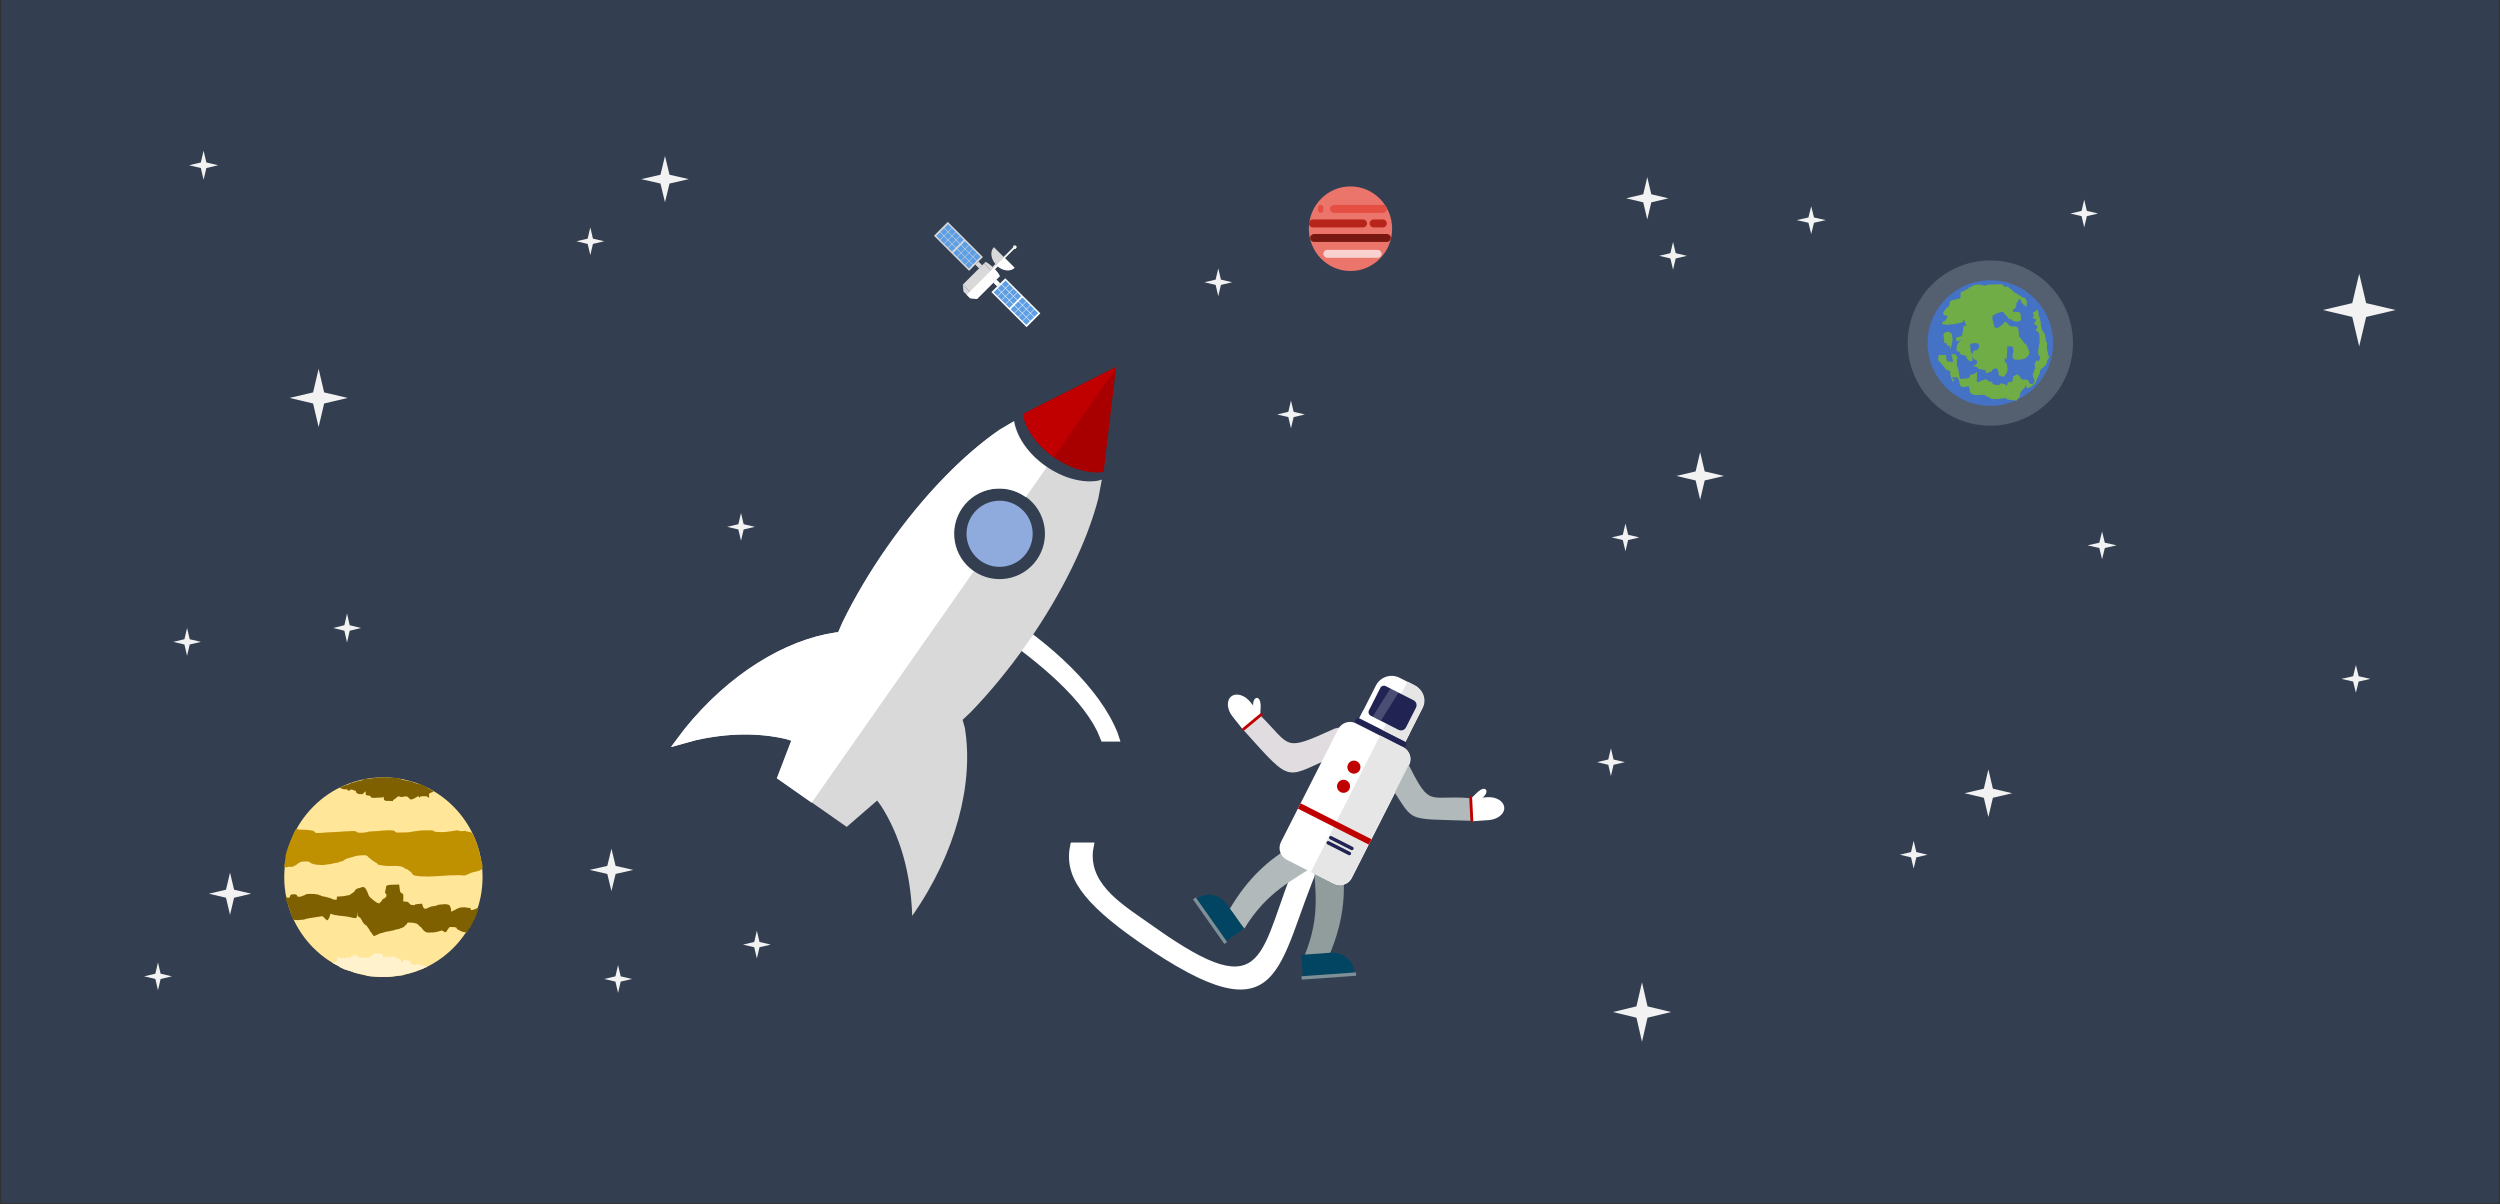 <svg width="1891" height="911" xmlns="http://www.w3.org/2000/svg" xmlns:xlink="http://www.w3.org/1999/xlink" overflow="hidden"><rect width="100%" height="100%" fill="#333333" stroke="none"/><defs><clipPath id="clip0"><path d="M-377-167 1514-167 1514 744-377 744Z" fill-rule="evenodd" clip-rule="evenodd"/></clipPath></defs><g clip-path="url(#clip0)" transform="translate(377 167)"><rect x="-376" y="-167" width="1889" height="910" fill="#333F50"/><rect x="0" y="0" width="37.554" height="14.797" fill="#FFFFFF" transform="matrix(-0.707 -0.707 -0.707 0.707 409.941 70.023)"/><rect x="0" y="0" width="3.958" height="3.958" fill="#5E9EE4" transform="matrix(-0.707 -0.707 -0.707 0.707 408.196 69.827)"/><rect x="0" y="0" width="3.958" height="3.958" fill="#5E9EE4" transform="matrix(-0.707 -0.707 -0.707 0.707 405.181 66.812)"/><rect x="0" y="0" width="3.958" height="3.958" fill="#5E9EE4" transform="matrix(-0.707 -0.707 -0.707 0.707 402.166 63.798)"/><rect x="0" y="0" width="3.958" height="3.958" fill="#5E9EE4" transform="matrix(-0.707 -0.707 -0.707 0.707 399.151 60.783)"/><rect x="0" y="0" width="3.958" height="3.958" fill="#5E9EE4" transform="matrix(-0.707 -0.707 -0.707 0.707 405.138 72.884)"/><rect x="0" y="0" width="3.958" height="3.958" fill="#5E9EE4" transform="matrix(-0.707 -0.707 -0.707 0.707 402.124 69.87)"/><rect x="0" y="0" width="3.958" height="3.958" fill="#5E9EE4" transform="matrix(-0.707 -0.707 -0.707 0.707 399.109 66.855)"/><rect x="0" y="0" width="3.958" height="3.958" fill="#5E9EE4" transform="matrix(-0.707 -0.707 -0.707 0.707 396.094 63.84)"/><rect x="0" y="0" width="3.958" height="3.958" fill="#5E9EE4" transform="matrix(-0.707 -0.707 -0.707 0.707 402.081 75.941)"/><rect x="0" y="0" width="3.958" height="3.958" fill="#5E9EE4" transform="matrix(-0.707 -0.707 -0.707 0.707 399.066 72.927)"/><rect x="0" y="0" width="3.958" height="3.958" fill="#5E9EE4" transform="matrix(-0.707 -0.707 -0.707 0.707 396.052 69.912)"/><rect x="0" y="0" width="3.958" height="3.958" fill="#5E9EE4" transform="matrix(-0.707 -0.707 -0.707 0.707 393.037 66.897)"/><rect x="0" y="0" width="3.958" height="3.958" fill="#5E9EE4" transform="matrix(-0.707 -0.707 -0.707 0.707 395.404 57.035)"/><rect x="0" y="0" width="3.958" height="3.958" fill="#5E9EE4" transform="matrix(-0.707 -0.707 -0.707 0.707 392.389 54.021)"/><rect x="0" y="0" width="3.958" height="3.958" fill="#5E9EE4" transform="matrix(-0.707 -0.707 -0.707 0.707 389.374 51.006)"/><rect x="0" y="0" width="3.958" height="3.958" fill="#5E9EE4" transform="matrix(-0.707 -0.707 -0.707 0.707 386.36 47.991)"/><rect x="0" y="0" width="3.958" height="3.958" fill="#5E9EE4" transform="matrix(-0.707 -0.707 -0.707 0.707 392.347 60.093)"/><rect x="0" y="0" width="3.958" height="3.958" fill="#5E9EE4" transform="matrix(-0.707 -0.707 -0.707 0.707 389.332 57.078)"/><rect x="0" y="0" width="3.958" height="3.958" fill="#5E9EE4" transform="matrix(-0.707 -0.707 -0.707 0.707 386.317 54.063)"/><rect x="0" y="0" width="3.958" height="3.958" fill="#5E9EE4" transform="matrix(-0.707 -0.707 -0.707 0.707 383.302 51.048)"/><rect x="0" y="0" width="3.958" height="3.958" fill="#5E9EE4" transform="matrix(-0.707 -0.707 -0.707 0.707 389.289 63.15)"/><rect x="0" y="0" width="3.958" height="3.958" fill="#5E9EE4" transform="matrix(-0.707 -0.707 -0.707 0.707 386.275 60.135)"/><rect x="0" y="0" width="3.958" height="3.958" fill="#5E9EE4" transform="matrix(-0.707 -0.707 -0.707 0.707 383.26 57.12)"/><rect x="0" y="0" width="3.958" height="3.958" fill="#5E9EE4" transform="matrix(-0.707 -0.707 -0.707 0.707 380.245 54.106)"/><path d="M0 3.319 4.07 0 11.14 0 15.21 3.319Z" fill="#D9D9D9" fill-rule="evenodd" transform="matrix(0.707 0.707 0.707 -0.707 348.892 50.656)"/><rect x="0" y="0" width="15.21" height="22.715" fill="#D9D9D9" transform="matrix(-0.707 -0.707 -0.707 0.707 378.057 43.002)"/><path d="M0 0 1.337 0C2.075-1.93646e-15 2.674 3.405 2.674 7.605 2.674 11.805 2.075 15.21 1.337 15.21L0 15.21Z" fill="#D9D9D9" fill-rule="evenodd" transform="matrix(0.707 -0.707 -0.707 -0.707 378.061 42.998)"/><rect x="0" y="0" width="2.435" height="3.49" fill="#D9D9D9" transform="matrix(-0.707 -0.707 -0.707 0.707 377.782 34.244)"/><path d="M8.288 21.984C3.713 21.987 0.002 17.068 1.23463e-05 10.997-0.002 4.926 3.705 0.003 8.28 2.13634e-06 8.282 1.34116e-06 8.283 9.43573e-07 8.284 9.43573e-07Z" fill="#D9D9D9" fill-rule="evenodd" transform="matrix(0.707 -0.707 -0.707 -0.707 384.497 41.352)"/><rect x="0" y="0" width="1.294" height="12.802" fill="#D9D9D9" transform="matrix(-0.707 -0.707 -0.707 0.707 390.475 20.743)"/><path d="M0 1.358C-1.72885e-16 0.608 0.608 -1.72885e-16 1.358 -3.45771e-16 2.108 -6.91542e-16 2.716 0.608 2.716 1.358 2.716 2.108 2.108 2.716 1.358 2.716 0.608 2.716 -8.64428e-16 2.108 0 1.358Z" fill="#D9D9D9" fill-rule="evenodd" transform="matrix(-0.707 -0.707 -0.707 0.707 392.383 19.841)"/><path d="M7.763 26.035 0 26.035 0 0 3.693 0 7.763 3.319 7.763 3.319ZM0.158 52.542 0 52.51 0 26.04 7.763 26.04 7.763 27.377C7.763 28.023 5.157 28.562 1.691 28.687L1.376 28.692 1.376 31.849 2.385 31.927C3.12 32.042 3.844 32.214 4.543 32.443 8.555 33.758 11.15 36.742 11.15 40.039L0.805 40.041 0.805 50.013 1.119 50.224C1.364 50.469 1.516 50.809 1.516 51.184 1.516 51.934 0.908 52.542 0.158 52.542Z" fill="#FFFFFF" fill-rule="evenodd" transform="matrix(0.707 0.707 0.707 -0.707 354.22 55.984)"/><rect x="0" y="0" width="37.554" height="14.797" fill="#D9D9D9" transform="matrix(-0.707 -0.707 -0.707 0.707 366.472 27.405)"/><rect x="0" y="0" width="3.958" height="3.958" fill="#5E9EE4" transform="matrix(-0.707 -0.707 -0.707 0.707 364.727 27.21)"/><rect x="0" y="0" width="3.958" height="3.958" fill="#5E9EE4" transform="matrix(-0.707 -0.707 -0.707 0.707 361.712 24.195)"/><rect x="0" y="0" width="3.958" height="3.958" fill="#5E9EE4" transform="matrix(-0.707 -0.707 -0.707 0.707 358.698 21.18)"/><rect x="0" y="0" width="3.958" height="3.958" fill="#5E9EE4" transform="matrix(-0.707 -0.707 -0.707 0.707 355.683 18.165)"/><rect x="0" y="0" width="3.958" height="3.958" fill="#5E9EE4" transform="matrix(-0.707 -0.707 -0.707 0.707 361.67 30.267)"/><rect x="0" y="0" width="3.958" height="3.958" fill="#5E9EE4" transform="matrix(-0.707 -0.707 -0.707 0.707 358.655 27.252)"/><rect x="0" y="0" width="3.958" height="3.958" fill="#5E9EE4" transform="matrix(-0.707 -0.707 -0.707 0.707 355.64 24.237)"/><rect x="0" y="0" width="3.958" height="3.958" fill="#5E9EE4" transform="matrix(-0.707 -0.707 -0.707 0.707 352.626 21.223)"/><rect x="0" y="0" width="3.958" height="3.958" fill="#5E9EE4" transform="matrix(-0.707 -0.707 -0.707 0.707 358.613 33.324)"/><rect x="0" y="0" width="3.958" height="3.958" fill="#5E9EE4" transform="matrix(-0.707 -0.707 -0.707 0.707 355.598 30.309)"/><rect x="0" y="0" width="3.958" height="3.958" fill="#5E9EE4" transform="matrix(-0.707 -0.707 -0.707 0.707 352.583 27.294)"/><rect x="0" y="0" width="3.958" height="3.958" fill="#5E9EE4" transform="matrix(-0.707 -0.707 -0.707 0.707 349.569 24.28)"/><rect x="0" y="0" width="3.958" height="3.958" fill="#5E9EE4" transform="matrix(-0.707 -0.707 -0.707 0.707 351.935 14.418)"/><rect x="0" y="0" width="3.958" height="3.958" fill="#5E9EE4" transform="matrix(-0.707 -0.707 -0.707 0.707 348.921 11.403)"/><rect x="0" y="0" width="3.958" height="3.958" fill="#5E9EE4" transform="matrix(-0.707 -0.707 -0.707 0.707 345.906 8.388)"/><rect x="0" y="0" width="3.958" height="3.958" fill="#5E9EE4" transform="matrix(-0.707 -0.707 -0.707 0.707 342.891 5.374)"/><rect x="0" y="0" width="3.958" height="3.958" fill="#5E9EE4" transform="matrix(-0.707 -0.707 -0.707 0.707 348.878 17.475)"/><rect x="0" y="0" width="3.958" height="3.958" fill="#5E9EE4" transform="matrix(-0.707 -0.707 -0.707 0.707 345.864 14.46)"/><rect x="0" y="0" width="3.958" height="3.958" fill="#5E9EE4" transform="matrix(-0.707 -0.707 -0.707 0.707 342.849 11.446)"/><rect x="0" y="0" width="3.958" height="3.958" fill="#5E9EE4" transform="matrix(-0.707 -0.707 -0.707 0.707 339.834 8.431)"/><rect x="0" y="0" width="3.958" height="3.958" fill="#5E9EE4" transform="matrix(-0.707 -0.707 -0.707 0.707 345.821 20.532)"/><rect x="0" y="0" width="3.958" height="3.958" fill="#5E9EE4" transform="matrix(-0.707 -0.707 -0.707 0.707 342.806 17.518)"/><rect x="0" y="0" width="3.958" height="3.958" fill="#5E9EE4" transform="matrix(-0.707 -0.707 -0.707 0.707 339.792 14.503)"/><rect x="0" y="0" width="3.958" height="3.958" fill="#5E9EE4" transform="matrix(-0.707 -0.707 -0.707 0.707 336.777 11.488)"/><rect x="0" y="0" width="4.098" height="3.319" fill="#FFFFFF" transform="matrix(-0.707 -0.707 -0.707 0.707 379.554 47.3)"/><rect x="0" y="0" width="4.098" height="3.319" fill="#D9D9D9" transform="matrix(-0.707 -0.707 -0.707 0.707 365.932 33.678)"/><path d="M1066 92.5C1066 57.982 1093.98 30 1128.5 30 1163.02 30 1191 57.982 1191 92.5 1191 127.018 1163.02 155 1128.5 155 1093.98 155 1066 127.018 1066 92.5Z" fill="#DAE3F3" fill-rule="evenodd" fill-opacity="0.2"/><path d="M1081 92.5C1081 66.266 1102.27 45 1128.5 45 1154.73 45 1176 66.266 1176 92.5 1176 118.734 1154.73 140 1128.5 140 1102.27 140 1081 118.734 1081 92.5Z" fill="#4472C4" fill-rule="evenodd"/><path d="M1108.3 53.148C1107.87 53.32 1107.45 53.501 1107.01 53.663 1106.76 53.758 1106.43 53.729 1106.24 53.92 1106.04 54.112 1106.06 54.435 1105.98 54.693 1105.89 55.98 1106.11 57.323 1105.72 58.554 1105.61 58.892 1105.03 58.714 1104.69 58.811 1104.43 58.886 1104.17 58.994 1103.91 59.069 1103.57 59.166 1103.22 59.229 1102.88 59.326 1102.62 59.401 1102.37 59.525 1102.1 59.584 1101.59 59.697 1101.07 59.748 1100.55 59.841 1100.12 59.919 1099.69 60.013 1099.26 60.098 1099.01 60.27 1098.71 60.394 1098.49 60.613 1097.86 61.24 1097.95 61.588 1097.71 62.415 1097.64 62.676 1097.54 62.93 1097.46 63.187 1097.54 63.445 1097.8 63.702 1097.71 63.959 1097.57 64.384 1096.52 65.011 1096.16 65.247 1094.79 67.306 1096.59 64.818 1094.87 66.534 1094.65 66.752 1094.54 67.058 1094.36 67.306 1092.92 69.21 1093.68 67.88 1092.81 69.623 1092.98 70.137 1092.81 70.995 1093.32 71.167 1095.37 71.847 1094.34 71.593 1096.42 71.939 1096.25 72.197 1096.06 72.443 1095.91 72.712 1095.36 73.659 1095.2 74.446 1094.36 75.286 1094.1 75.543 1093.89 75.856 1093.58 76.058 1093.36 76.208 1093.07 76.23 1092.81 76.315 1092.55 76.573 1092.13 76.737 1092.03 77.088 1091.93 77.428 1092.07 77.841 1092.29 78.117 1092.46 78.329 1092.8 78.339 1093.07 78.375 1094.09 78.511 1095.13 78.546 1096.16 78.632 1097.89 78.46 1099.62 78.401 1101.33 78.117 1102.45 77.931 1103.09 77.842 1104.17 77.602 1104.52 77.526 1104.86 77.424 1105.2 77.345L1107.53 76.83C1107.61 76.573 1107.72 76.321 1107.79 76.058 1107.89 75.633 1107.62 74.877 1108.04 74.771 1108.14 74.748 1109.21 76.381 1109.34 76.573 1109.42 76.916 1109.45 77.277 1109.59 77.602 1109.72 77.887 1109.97 78.098 1110.11 78.375 1110.23 78.617 1110.28 78.889 1110.37 79.147 1110.11 79.233 1109.86 79.33 1109.59 79.404 1107.32 80.051 1109.64 79.302 1107.79 79.919 1107.87 80.348 1108.04 80.769 1108.04 81.206 1108.04 82.156 1107.46 85.089 1107.27 85.84 1107.18 86.183 1107.21 86.575 1107.01 86.869 1106.84 87.127 1106.51 87.246 1106.24 87.384 1105.99 87.505 1105.73 87.58 1105.46 87.641 1104.61 87.838 1103.74 87.985 1102.88 88.156 1102.79 88.499 1102.62 88.832 1102.62 89.186 1102.62 92.486 1104.15 90.603 1108.04 90.216 1106.68 89.762 1107.5 89.808 1105.72 90.988L1104.95 91.503C1104.77 91.76 1104.61 92.023 1104.43 92.275 1104.18 92.624 1103.85 92.921 1103.65 93.305 1103.5 93.621 1103.49 93.994 1103.4 94.334 1103.32 94.595 1103.22 94.849 1103.14 95.106 1103.05 95.768 1102.6 97.646 1103.14 98.453 1103.29 98.678 1103.65 98.624 1103.91 98.71 1104.43 99.053 1105.27 99.153 1105.46 99.74 1105.71 100.477 1105.7 100.831 1106.49 101.284 1106.8 101.46 1107.18 101.465 1107.53 101.542 1109.4 101.956 1108.21 101.596 1109.59 102.056 1111.07 103.524 1109.85 102.043 1110.63 103.858 1110.75 104.143 1110.94 104.393 1111.14 104.631 1111.55 105.118 1112.11 105.628 1112.69 105.918 1112.94 106.039 1113.21 106.089 1113.47 106.175 1113.9 106.089 1114.45 106.227 1114.76 105.918 1115.07 105.608 1115.02 105.068 1115.02 104.631 1115.02 103.932 1114.91 101.605 1114.5 100.512 1114.37 100.153 1114.14 99.835 1113.98 99.482 1113.76 98.965 1113.6 98.203 1113.47 97.68 1113.66 94.213 1112.27 93.284 1114.5 92.79 1115.01 92.676 1115.53 92.618 1116.05 92.532 1117 92.618 1117.98 92.529 1118.89 92.79 1119.24 92.89 1119.49 93.244 1119.67 93.562 1119.93 94.036 1120.18 95.106 1120.18 95.106 1120.01 95.364 1119.8 95.602 1119.67 95.879 1119.35 96.5 1119.51 96.931 1118.89 97.423 1118.72 97.557 1117.15 97.921 1117.08 97.938 1116.83 98.109 1116.59 98.314 1116.31 98.453 1116.07 98.574 1115.73 98.518 1115.53 98.71 1115.34 98.902 1115.34 99.219 1115.28 99.482L1114.76 101.542C1114.89 102.064 1115.05 102.826 1115.28 103.343 1115.43 103.696 1115.55 104.078 1115.79 104.373 1116.18 104.836 1117.43 105.234 1117.86 105.403 1118.35 106.376 1118.9 107 1118.12 108.234 1117.78 108.756 1116.57 109.264 1116.57 109.264 1116.39 109.521 1115.91 109.759 1116.05 110.036 1116.21 110.353 1116.74 110.196 1117.08 110.294 1117.35 110.368 1117.6 110.465 1117.86 110.551L1119.41 111.581C1119.67 111.752 1119.88 112.035 1120.18 112.095 1120.61 112.181 1121.05 112.247 1121.47 112.353 1121.74 112.419 1121.98 112.557 1122.25 112.61 1122.85 112.729 1123.45 112.782 1124.06 112.868 1124.31 112.954 1124.71 112.882 1124.83 113.125 1126.02 115.491 1124.11 114.603 1125.86 115.184 1126.29 115.013 1126.71 114.806 1127.16 114.67 1127.83 114.462 1129.22 114.155 1129.22 114.155 1129.88 113.166 1130.01 112.547 1131.03 112.095 1131.53 111.875 1132.58 111.581 1132.58 111.581 1132.84 111.666 1133.13 111.688 1133.35 111.838 1134.1 112.335 1134.18 112.613 1134.39 113.383 1134.57 114.065 1134.9 115.442 1134.9 115.442 1134.82 115.871 1134.51 116.314 1134.65 116.729 1134.73 116.986 1135.16 116.912 1135.42 116.986 1135.76 117.084 1136.11 117.158 1136.45 117.244 1137.36 117.845 1137.92 118.461 1139.29 117.501 1139.74 117.19 1139.64 116.472 1139.81 115.957 1139.93 115.593 1140.5 115.613 1140.84 115.442 1140.93 115.184 1141.04 114.935 1141.1 114.67 1141.58 112.541 1141.46 111.247 1141.1 108.749 1141.07 108.514 1140.3 107.175 1140.07 106.947 1139.85 106.729 1139.55 106.604 1139.29 106.432 1139.38 105.574 1139.17 104.63 1139.55 103.858 1139.69 103.582 1140.11 104.154 1140.33 104.373 1140.63 104.677 1141.1 105.403 1141.1 105.403 1140.42 103.375 1140.88 105.052 1141.1 100.769 1141.21 98.797 1141.27 96.822 1141.36 94.849 1142.57 94.935 1143.8 94.814 1144.98 95.106 1145.28 95.181 1145.35 95.602 1145.49 95.879 1145.81 96.512 1145.91 97.602 1146.01 98.195 1145.96 99.299 1144.12 104.07 1146.78 104.888 1147.53 105.116 1148.33 105.06 1149.11 105.145 1150.91 104.996 1152.57 105.025 1154.27 104.373 1154.74 104.194 1155.17 103.913 1155.56 103.601 1156.56 102.806 1156.91 102.237 1157.63 101.284 1158.09 99.924 1158.16 100.051 1157.63 97.938 1157.49 97.379 1157.08 96.922 1156.86 96.393 1156.57 95.735 1156.24 94.231 1155.56 93.562 1153.81 91.809 1155.92 94.785 1153.76 92.017 1153.45 91.623 1153.28 91.131 1152.98 90.73 1152.76 90.439 1152.43 90.245 1152.21 89.958 1150.43 87.676 1152.02 89.049 1150.14 87.641 1150.05 86.097 1150.07 84.543 1149.88 83.008 1149.81 82.469 1149.54 81.978 1149.37 81.463 1149.28 81.206 1149.33 80.842 1149.11 80.691 1147.18 79.413 1148.64 80.196 1144.2 79.919 1142.73 79.431 1143.62 79.853 1141.88 78.117 1140.62 76.869 1141.11 77.491 1140.33 76.315 1139.98 76.401 1139.59 76.376 1139.29 76.573 1139.04 76.744 1139 77.126 1138.78 77.345 1138.56 77.564 1138.22 77.641 1138 77.86 1137.7 78.163 1137.55 78.604 1137.23 78.889 1136.76 79.3 1136.19 79.576 1135.68 79.919 1134.9 80.436 1134.79 80.557 1133.87 80.949 1133.62 81.056 1133.35 81.12 1133.1 81.206 1132.75 81.034 1132.36 80.937 1132.06 80.691 1131.65 80.347 1131.42 79.639 1131.29 79.147 1131.1 78.464 1130.94 77.774 1130.77 77.088 1130.69 76.744 1130.63 76.394 1130.51 76.058 1130.14 74.95 1130.32 75.549 1130 74.256 1130.08 73.484 1129.95 72.656 1130.25 71.939 1130.42 71.543 1130.91 71.38 1131.29 71.167 1132.12 70.691 1132.96 70.183 1133.87 69.88L1136.19 69.108 1136.97 68.85C1137.49 68.936 1138.06 68.849 1138.52 69.108 1138.76 69.242 1138.61 69.666 1138.78 69.88 1139.23 70.455 1139.84 70.883 1140.33 71.424 1140.74 71.881 1141.26 72.689 1141.62 73.226 1142.09 74.633 1141.52 73.686 1143.43 74.256 1144.93 74.704 1144.06 74.829 1145.49 75.543 1146.37 75.978 1147.39 76.127 1148.33 76.315 1148.88 76.195 1150.81 76.059 1151.43 75.286 1151.6 75.074 1151.6 74.771 1151.69 74.513 1151.6 73.312 1151.62 72.099 1151.43 70.91 1151.36 70.453 1151.18 69.999 1150.92 69.623 1150.73 69.371 1150.45 69.154 1150.14 69.108 1148.69 68.891 1147.21 68.936 1145.75 68.85 1145.54 68.224 1145.22 67.714 1145.75 67.049 1145.92 66.837 1146.27 66.877 1146.53 66.791 1146.78 66.534 1147.08 66.306 1147.3 66.019 1147.68 65.53 1148.33 64.474 1148.33 64.474 1146.78 63.958 1147.95 64.602 1148.33 63.445L1148.07 62.672 1149.62 60.356C1149.8 60.098 1150.04 59.877 1150.14 59.584L1150.4 58.811C1150.83 59.24 1151.35 59.593 1151.69 60.098 1151.89 60.393 1151.85 60.788 1151.95 61.128 1152.02 61.389 1152.06 61.675 1152.21 61.9 1152.41 62.203 1152.74 62.396 1152.98 62.672 1154.24 64.134 1153.15 63.398 1154.79 64.217 1154.96 64.474 1155 64.989 1155.31 64.989 1155.64 64.989 1156.02 63.635 1156.08 63.445 1155.8 60.064 1156.35 61.141 1155.05 59.069 1154.88 58.806 1154.8 58.45 1154.53 58.297 1154.15 58.079 1153.67 58.134 1153.24 58.039 1152.89 57.962 1152.55 57.867 1152.21 57.782 1149.04 54.628 1152.24 57.435 1150.14 56.237 1149.32 55.771 1149.13 55.349 1148.33 54.95 1148.09 54.829 1147.82 54.779 1147.56 54.693 1145.63 53.414 1148 55.057 1146.01 53.406 1145.77 53.208 1145.49 53.062 1145.23 52.891 1143.75 50.678 1145.72 53.282 1143.94 51.861 1143.7 51.668 1143.66 51.293 1143.43 51.089 1142.96 50.681 1142.39 50.403 1141.88 50.059L1141.1 49.544C1140.67 49.716 1140.27 50.002 1139.81 50.059 1139.36 50.115 1138.56 49.483 1138.26 49.287 1138.17 49.03 1138.22 48.672 1138 48.515 1137.56 48.199 1136.45 48 1136.45 48 1133.35 48.086 1130.25 48.103 1127.16 48.257 1126.8 48.275 1126.46 48.413 1126.12 48.515 1125.6 48.671 1124.57 49.03 1124.57 49.03 1123.97 48.944 1123.36 48.891 1122.77 48.772 1122.07 48.633 1120.7 48.257 1120.7 48.257 1119.41 48.343 1118.11 48.332 1116.83 48.515 1116.29 48.592 1115.28 49.03 1115.28 49.03 1114.76 49.373 1114.32 49.864 1113.73 50.059L1112.18 50.574C1112.09 50.831 1112.09 51.135 1111.92 51.346 1111.41 51.978 1110.55 51.979 1109.85 52.119L1108.3 53.148Z" fill="#70AD47" fill-rule="evenodd"/><path d="M1098.46 84.702C1097.86 84.519 1097.43 83.652 1095.38 84.155 1094.85 84.284 1093.84 84.702 1093.84 84.702 1092.4 86.998 1093.16 85.426 1093.58 90.987 1093.61 91.451 1093.51 92.052 1093.84 92.354 1094.23 92.715 1094.86 92.536 1095.38 92.627 1095.98 94.54 1095.38 94.085 1096.66 94.54 1096.92 94.449 1097.2 94.119 1097.43 94.267 1097.98 94.62 1098.15 96.639 1098.2 97 1098.46 96.362 1098.77 95.745 1098.97 95.087 1099.13 94.59 1099.4 92.494 1099.49 92.081 1099.55 91.799 1099.68 91.54 1099.74 91.261 1099.85 90.81 1099.91 90.35 1100 89.894 1099.91 89.439 1099.8 88.988 1099.74 88.528 1099.42 86.115 1099.93 86.606 1098.97 85.248 1098.9 85.145 1099.06 84.884 1098.46 84.702Z" fill="#70AD47" fill-rule="evenodd"/><path d="M1163.53 67C1163.87 67.426 1164.41 67.75 1164.55 68.277 1165.86 73.237 1163.65 70.698 1165.57 72.619 1165.66 72.96 1165.75 73.298 1165.83 73.641 1165.92 74.064 1165.98 74.497 1166.09 74.918 1166.15 75.179 1166.27 75.425 1166.34 75.684 1166.44 76.022 1166.51 76.365 1166.6 76.706 1166.98 81.298 1166.57 78.373 1167.11 80.792 1167.21 81.216 1167.21 81.663 1167.37 82.069 1167.47 82.357 1167.71 82.58 1167.88 82.835 1167.96 83.091 1167.99 83.378 1168.14 83.602 1168.34 83.902 1168.67 84.091 1168.9 84.368 1169.1 84.604 1169.24 84.879 1169.42 85.134 1169.5 85.39 1169.61 85.639 1169.67 85.9 1170.14 87.759 1169.73 86.661 1170.18 88.71 1170.24 88.973 1170.35 89.221 1170.44 89.476 1170.52 90.072 1170.52 90.688 1170.7 91.264 1170.78 91.558 1171.07 91.756 1171.21 92.03 1171.33 92.271 1171.38 92.541 1171.46 92.797 1171.38 94.159 1171.21 95.518 1171.21 96.883 1171.21 97.361 1171.6 98.189 1171.72 98.671 1171.83 99.092 1171.9 99.521 1171.98 99.948 1172.07 100.458 1172.07 100.989 1172.23 101.481 1172.33 101.772 1172.61 101.972 1172.74 102.247 1172.86 102.488 1172.91 102.758 1173 103.013 1172.83 103.354 1172.64 103.685 1172.49 104.035 1172.38 104.282 1172.37 104.567 1172.23 104.801 1172.02 105.171 1171.72 105.482 1171.46 105.823 1171.31 106.741 1171.3 107.321 1170.95 108.121 1170.8 108.471 1170.68 108.85 1170.44 109.143 1170.24 109.379 1169.93 109.483 1169.67 109.654 1169.5 109.909 1169.38 110.203 1169.16 110.42 1168.24 111.34 1168.24 110.972 1167.37 111.697 1167.09 111.928 1166.85 112.208 1166.6 112.463 1166.43 112.974 1166.22 113.473 1166.09 113.996 1165.92 114.677 1165.89 115.411 1165.57 116.039 1165.4 116.38 1165.21 116.711 1165.06 117.061 1164.96 117.308 1164.94 117.592 1164.81 117.827 1164.51 118.364 1163.78 119.359 1163.78 119.359 1163.4 120.697 1163.4 121.094 1162.76 122.169 1162.44 122.695 1162.25 123.361 1161.73 123.701 1161.22 124.042 1160.63 124.289 1160.2 124.723 1159.94 124.978 1159.72 125.279 1159.43 125.489 1159.12 125.711 1158.76 125.859 1158.4 126 1157.9 126.2 1156.87 126.511 1156.87 126.511 1156.53 126.426 1156.03 126.553 1155.84 126.256 1155.52 125.745 1156.13 124.737 1155.59 124.468 1155.14 124.246 1155.12 125.348 1154.82 125.745 1154.6 126.034 1154.28 126.233 1154.05 126.511 1152.98 127.788 1154.18 126.851 1152.77 127.788L1151.75 129.32 1151.24 130.087C1151.15 130.768 1151.1 131.455 1150.98 132.13 1150.82 133.02 1150.52 133.124 1149.96 133.918 1149.18 135.001 1149.79 134.452 1148.67 135.195 1148.59 135.45 1148.68 135.908 1148.42 135.961 1147.66 136.112 1146.88 135.779 1146.11 135.706 1145.09 135.609 1144.07 135.535 1143.04 135.45 1142.61 135.365 1142.18 135.3 1141.76 135.195 1141.5 135.13 1141.18 135.13 1140.99 134.939 1140.8 134.749 1140.82 134.429 1140.74 134.173 1139.37 134.258 1138 134.286 1136.64 134.429 1136.37 134.457 1136.14 134.631 1135.87 134.684 1135.28 134.802 1134.68 134.854 1134.08 134.939 1132.2 134.769 1130.29 134.828 1128.45 134.429 1128.18 134.371 1128.38 133.853 1128.19 133.662 1128 133.472 1127.67 133.502 1127.42 133.407 1126.99 133.246 1126.57 133.053 1126.14 132.896 1125.63 132.712 1124.61 132.385 1124.61 132.385 1124.43 132.13 1124.4 131.657 1124.09 131.619 1122.9 131.471 1121.71 131.875 1120.51 131.875 1118.88 131.875 1117.27 131.704 1115.64 131.619L1114.11 130.598 1113.34 130.087C1112.76 128.356 1113.42 130.467 1112.83 127.533 1112.77 127.269 1112.65 127.025 1112.57 126.766 1111.93 124.521 1112.67 126.816 1112.06 124.978 1111.45 125.181 1110.91 125.382 1110.27 125.489 1109.59 125.602 1108.9 125.66 1108.22 125.745 1107.71 125.66 1107.16 125.7 1106.68 125.489 1106.21 125.282 1105.67 124.364 1105.4 123.957 1104.7 119.74 1105.52 124.173 1104.89 121.658 1104.78 121.237 1104.77 120.793 1104.63 120.381 1104.51 120.02 1104.27 119.709 1104.12 119.359 1104.01 119.112 1104.13 118.655 1103.87 118.593 1102.53 118.281 1101.13 118.423 1099.77 118.338 1099.85 118.849 1099.56 119.639 1100.02 119.87 1100.58 120.147 1101.22 119.537 1101.82 119.359 1102.08 119.282 1102.85 119.104 1102.58 119.104 1102.15 119.104 1101.73 119.274 1101.3 119.359 1100.73 121.664 1101.46 121.181 1100.02 121.658 1099.15 119.914 1099.63 120.998 1098.74 118.338L1098.49 117.572 1098.23 116.805C1097.91 112.65 1099.09 113.816 1096.44 113.23 1096.18 113.171 1095.93 113.059 1095.67 112.974 1095.33 112.719 1094.95 112.509 1094.65 112.208 1094.43 111.991 1094.32 111.687 1094.14 111.442 1093.55 110.665 1092.94 109.912 1092.34 109.143 1092.08 108.806 1091.88 108.422 1091.57 108.121 1091.32 107.866 1091.02 107.649 1090.81 107.355 1089.82 105.974 1090.91 106.537 1089.53 106.078 1089.36 105.823 1089.04 105.618 1089.01 105.312 1088.95 104.374 1089.14 103.433 1089.27 102.502 1089.31 102.236 1089.27 101.805 1089.53 101.736 1090.68 101.428 1091.92 101.566 1093.11 101.481 1093.71 101.566 1094.42 101.375 1094.9 101.736 1095.25 101.996 1095.09 102.584 1095.16 103.013 1095.26 103.691 1095.3 104.379 1095.42 105.056 1095.47 105.403 1095.45 105.804 1095.67 106.078 1095.84 106.288 1096.17 106.287 1096.44 106.333 1097.63 106.543 1098.83 106.674 1100.02 106.844 1100.11 106.589 1100.28 106.347 1100.28 106.078 1100.28 105.809 1100.09 105.573 1100.02 105.312 1099.92 104.891 1099.83 104.464 1099.77 104.035 1099.66 103.356 1099.6 102.672 1099.51 101.991 1099.17 102.077 1098.74 102.495 1098.49 102.247 1098.27 102.03 1098.76 101.677 1099 101.481 1099.29 101.237 1099.68 101.14 1100.02 100.97 1100.79 101.055 1101.9 100.584 1102.33 101.225 1105.55 106.05 1100.78 104.202 1103.35 105.056 1103.27 106.504 1103.02 107.95 1103.1 109.398 1103.11 109.705 1103.5 109.877 1103.61 110.165 1103.76 110.571 1103.74 111.026 1103.87 111.442 1104 111.881 1104.21 112.293 1104.38 112.719 1104.46 113.4 1104.54 114.082 1104.63 114.762 1104.88 116.518 1104.85 115.958 1105.15 117.572 1105.24 118.081 1105.17 118.641 1105.4 119.104 1105.54 119.379 1105.91 119.445 1106.17 119.615 1106.94 119.53 1107.7 119.429 1108.47 119.359 1109.58 119.259 1110.72 119.373 1111.8 119.104 1112.2 119.006 1112.87 117.886 1113.08 117.572 1113.17 117.231 1113.12 116.824 1113.34 116.55 1113.51 116.34 1113.84 116.347 1114.11 116.294 1114.7 116.176 1115.3 116.124 1115.9 116.039 1116.16 115.869 1116.43 115.725 1116.67 115.528 1118.64 113.889 1116.3 115.519 1118.2 114.251 1118.29 115.358 1118.46 116.461 1118.46 117.572 1118.46 119.031 1117.81 120.46 1118.46 121.914 1118.57 122.16 1118.97 122.084 1119.23 122.169 1119.48 122.084 1119.77 122.063 1120 121.914 1120.3 121.713 1120.44 121.309 1120.76 121.147 1121.15 120.953 1121.63 121.006 1122.05 120.892 1122.57 120.75 1123.58 120.381 1123.58 120.381 1123.84 120.211 1124.04 119.914 1124.35 119.87 1124.7 119.821 1125.04 120.002 1125.37 120.126 1125.73 120.259 1126.07 120.441 1126.4 120.636 1126.93 120.952 1127.35 121.464 1127.93 121.658L1128.7 121.914C1129.04 121.828 1129.46 121.433 1129.73 121.658 1130.14 122.003 1129.79 122.892 1130.24 123.191 1130.49 123.361 1130.73 123.564 1131.01 123.701 1131.53 123.963 1132.57 124.115 1133.06 124.212 1133.91 124.127 1134.8 124.227 1135.62 123.957 1135.91 123.86 1135.89 123.382 1136.13 123.191 1136.34 123.022 1136.64 123.02 1136.9 122.935 1137.49 123.105 1138.09 123.264 1138.69 123.446 1139.2 123.604 1140.22 123.957 1140.22 123.957 1140.38 124.42 1140.48 125.55 1141.25 124.212 1141.49 123.789 1141.32 122.48 1142.02 122.169 1142.57 121.924 1143.21 122.012 1143.81 121.914 1144.24 121.842 1144.66 121.743 1145.09 121.658 1145.18 121.403 1145.3 121.156 1145.35 120.892 1145.55 119.791 1145.48 118.626 1145.86 117.572 1145.95 117.318 1146.39 117.447 1146.63 117.316 1149.27 115.852 1147.19 116.617 1148.93 116.039 1149.19 116.294 1149.46 116.531 1149.7 116.805 1149.98 117.128 1150.17 117.526 1150.47 117.827 1150.68 118.044 1150.98 118.167 1151.24 118.338 1151.32 118.593 1151.34 118.88 1151.49 119.104 1152.46 120.551 1153.4 119.965 1155.33 120.126 1155.59 120.211 1155.84 120.307 1156.1 120.381 1156.44 120.477 1156.83 120.442 1157.12 120.636 1157.38 120.807 1157.51 121.122 1157.64 121.403 1157.86 121.895 1157.7 122.636 1158.15 122.935L1158.92 123.446C1159.69 123.361 1160.57 123.604 1161.22 123.191 1161.68 122.901 1161.56 122.169 1161.73 121.658L1161.99 120.892C1161.38 119.068 1161.78 119.807 1160.97 118.593 1160.88 118.082 1160.82 117.566 1160.71 117.061 1160.65 116.798 1160.38 116.554 1160.45 116.294 1160.65 115.56 1161.48 114.251 1161.48 114.251 1162.06 111.91 1161.4 112.597 1162.76 111.697 1162.66 111.498 1161.99 110.285 1161.99 109.909 1161.99 109.223 1162.12 108.541 1162.25 107.866 1162.29 107.601 1162.37 107.335 1162.5 107.1 1162.8 106.563 1163.53 105.567 1163.53 105.567 1163.78 105.652 1164.05 105.702 1164.29 105.823 1164.57 105.96 1164.76 106.408 1165.06 106.333 1165.32 106.268 1165.2 105.808 1165.32 105.567 1165.46 105.293 1165.66 105.056 1165.83 104.801 1165.92 104.546 1166.09 104.304 1166.09 104.035 1166.09 102.886 1165.73 102.705 1165.32 101.736 1164.68 100.256 1165.53 101.676 1164.55 100.204 1164.65 99.219 1164.88 96.691 1165.06 95.606 1165.21 94.75 1165.3 93.876 1165.57 93.052L1165.83 92.286C1165.75 90.243 1165.72 88.196 1165.57 86.156 1165.55 85.806 1165.46 85.457 1165.32 85.134 1165.2 84.852 1165 84.604 1164.81 84.368 1164.19 83.63 1164.03 83.593 1163.27 83.091 1163.18 82.835 1162.93 82.58 1163.01 82.325 1163.21 81.742 1164.04 80.792 1164.04 80.792 1163.95 80.367 1164.01 79.883 1163.78 79.515 1163.37 78.864 1162.64 78.709 1161.99 78.493 1161.73 77.727 1161.56 77.727 1161.99 76.961 1162.29 76.424 1163.01 75.429 1163.01 75.429 1163.1 75.173 1163.46 74.853 1163.27 74.662 1162.89 74.282 1161.73 74.151 1161.73 74.151 1161.51 74.006 1160.33 73.361 1160.45 72.874 1160.52 72.613 1160.97 72.704 1161.22 72.619 1161.35 72.101 1161.74 71.344 1161.22 70.831 1161.03 70.641 1160.71 70.661 1160.45 70.576 1160.59 70.158 1160.8 69.304 1161.22 69.043 1161.68 68.758 1162.76 68.532 1162.76 68.532L1163.53 67Z" fill="#70AD47" fill-rule="evenodd"/><path d="M613 6C613-11.673 627.103-26 644.5-26 661.897-26 676-11.673 676 6 676 23.673 661.897 38 644.5 38 627.103 38 613 23.673 613 6Z" fill="#EB746B" fill-rule="evenodd"/><path d="M629-9C629-10.657 630.343-12 632-12L669-12C670.657-12 672-10.657 672-9L672-9C672-7.343 670.657-6 669-6L632-6C630.343-6 629-7.343 629-9Z" fill="#E54F43" fill-rule="evenodd"/><path d="M613 2C613 0.343 614.343-1 616-1L654-1C655.657-1 657 0.343 657 2L657 2C657 3.657 655.657 5 654 5L616 5C614.343 5 613 3.657 613 2Z" fill="#B72419" fill-rule="evenodd"/><path d="M614 13C614 11.343 615.343 10 617 10L672 10C673.657 10 675 11.343 675 13L675 13C675 14.657 673.657 16 672 16L617 16C615.343 16 614 14.657 614 13Z" fill="#791811" fill-rule="evenodd"/><path d="M624 25C624 23.343 625.343 22 627 22L665 22C666.657 22 668 23.343 668 25L668 25C668 26.657 666.657 28 665 28L627 28C625.343 28 624 26.657 624 25Z" fill="#F9D2CF" fill-rule="evenodd"/><path d="M659 2C659 0.343 660.343-1 662-1L669-1C670.657-1 672 0.343 672 2L672 2C672 3.657 670.657 5 669 5L662 5C660.343 5 659 3.657 659 2Z" fill="#B72419" fill-rule="evenodd"/><path d="M620-10C620-11.105 620.895-12 622-12L622-12C623.105-12 624-11.105 624-10L624-8C624-6.895 623.105-6 622-6L622-6C620.895-6 620-6.895 620-8Z" fill="#E54F43" fill-rule="evenodd"/><path d="M982-0.5 990.905-2.499 993-11 995.095-2.499 1004-0.5 995.095 1.499 993 10 990.905 1.499Z" fill="#F2F2F2" fill-rule="evenodd"/><path d="M59 15.5 67.501 13.501 69.5 5 71.499 13.501 80 15.5 71.499 17.5 69.5 26 67.501 17.5Z" fill="#F2F2F2" fill-rule="evenodd"/><path d="M108-31.5 122.572-34.832 126-49 129.428-34.832 144-31.5 129.428-28.168 126-14 122.572-28.168Z" fill="#F2F2F2" fill-rule="evenodd"/><path d="M853-17 865.953-20.047 869-33 872.047-20.047 885-17 872.047-13.953 869-1 865.953-13.953Z" fill="#F2F2F2" fill-rule="evenodd"/><path d="M589 146.5 597.501 144.501 599.5 136 601.499 144.501 610 146.5 601.499 148.499 599.5 157 597.501 148.499Z" fill="#F2F2F2" fill-rule="evenodd"/><path d="M1189-5.5 1197.5-7.499 1199.5-16 1201.5-7.499 1210-5.5 1201.5-3.501 1199.5 5 1197.5-3.501Z" fill="#F2F2F2" fill-rule="evenodd"/><path d="M534 46.5 542.501 44.501 544.5 36 546.499 44.501 555 46.5 546.499 48.499 544.5 57 542.501 48.499Z" fill="#F2F2F2" fill-rule="evenodd"/><path d="M173 231.5 181.501 229.501 183.5 221 185.499 229.501 194 231.5 185.499 233.499 183.5 242 181.501 233.499Z" fill="#F2F2F2" fill-rule="evenodd"/><path d="M1394 346.5 1402.91 344.501 1405 336 1407.09 344.501 1416 346.5 1407.09 348.499 1405 357 1402.91 348.499Z" fill="#F2F2F2" fill-rule="evenodd"/><path d="M1202 245.5 1210.91 243.501 1213 235 1215.09 243.501 1224 245.5 1215.09 247.499 1213 256 1210.91 247.499Z" fill="#F2F2F2" fill-rule="evenodd"/><path d="M1380 67.5 1402.26 62.263 1407.5 40 1412.74 62.263 1435 67.5 1412.74 72.737 1407.5 95 1402.26 72.737Z" fill="#F2F2F2" fill-rule="evenodd"/><path d="M878 26.5 886.501 24.5 888.5 16 890.499 24.5 899 26.5 890.499 28.5 888.5 37 886.501 28.5Z" fill="#F2F2F2" fill-rule="evenodd"/><path d="M-125 308-116.499 305.905-114.5 297-112.501 305.905-104 308-112.501 310.095-114.5 319-116.499 310.095Z" fill="#F2F2F2" fill-rule="evenodd"/><path d="M-246 318.5-237.499 316.501-235.5 308-233.501 316.501-225 318.5-233.501 320.499-235.5 329-237.499 320.499Z" fill="#F2F2F2" fill-rule="evenodd"/><path d="M-234-42-225.095-44.095-223-53-220.905-44.095-212-42-220.905-39.905-223-31-225.095-39.905Z" fill="#F2F2F2" fill-rule="evenodd"/><path d="M-158 134-140.189 129.811-136 112-131.811 129.811-114 134-131.811 138.189-136 156-140.189 138.189Z" fill="#F2F2F2" fill-rule="evenodd"/><path d="M1060 479.5 1068.5 477.501 1070.5 469 1072.5 477.501 1081 479.5 1072.5 481.499 1070.5 490 1068.5 481.499Z" fill="#F2F2F2" fill-rule="evenodd"/><path d="M1109 433 1123.57 429.572 1127 415 1130.43 429.572 1145 433 1130.43 436.428 1127 451 1123.57 436.428Z" fill="#F2F2F2" fill-rule="evenodd"/><path d="M831 409.5 839.501 407.501 841.5 399 843.499 407.501 852 409.5 843.499 411.499 841.5 420 839.501 411.499Z" fill="#F2F2F2" fill-rule="evenodd"/><path d="M843 598.5 860.811 594.215 865 576 869.189 594.215 887 598.5 869.189 602.785 865 621 860.811 602.785Z" fill="#F2F2F2" fill-rule="evenodd"/><path d="M842 239.5 850.501 237.501 852.5 229 854.499 237.501 863 239.5 854.499 241.499 852.5 250 850.501 241.499Z" fill="#F2F2F2" fill-rule="evenodd"/><path d="M891 193 905.572 189.572 909 175 912.428 189.572 927 193 912.428 196.428 909 211 905.572 196.428Z" fill="#F2F2F2" fill-rule="evenodd"/><path d="M185 547.5 193.501 545.501 195.5 537 197.499 545.501 206 547.5 197.499 549.499 195.5 558 193.501 549.499Z" fill="#F2F2F2" fill-rule="evenodd"/><path d="M69 491 82.358 487.953 85.5 475 88.642 487.953 102 491 88.642 494.047 85.5 507 82.358 494.047Z" fill="#F2F2F2" fill-rule="evenodd"/><path d="M-219 509-206.047 505.953-203 493-199.953 505.953-187 509-199.953 512.047-203 525-206.047 512.047Z" fill="#F2F2F2" fill-rule="evenodd"/><path d="M-268 571.5-259.499 569.501-257.5 561-255.501 569.501-247 571.5-255.501 573.499-257.5 582-259.499 573.499Z" fill="#F2F2F2" fill-rule="evenodd"/><path d="M80 573.5 88.501 571.501 90.5 563 92.499 571.501 101 573.5 92.499 575.499 90.5 584 88.501 575.499Z" fill="#F2F2F2" fill-rule="evenodd"/><path d="M-162 496.5C-162 454.802-128.421 421-87 421-45.579 421-12 454.802-12 496.5-12 538.198-45.579 572-87 572-128.421 572-162 538.198-162 496.5Z" fill="#FFE699" fill-rule="evenodd"/><path d="M-150.612 460.512C-149.228 460.553-146.897 460.588-145.048 460.685-144.705 460.703-144.403 460.819-144.066 460.858-143.418 460.935-142.75 460.955-142.102 461.032-141.235 461.133-140.612 461.339-139.811 461.551-139.593 461.724-139.352 461.89-139.157 462.07-138.915 462.294-138.814 462.564-138.502 462.763-138.25 462.922-137.847 462.993-137.52 463.109-135.993 463.051-134.46 463.025-132.938 462.936-132.491 462.909-132.073 462.802-131.629 462.763-130.761 462.686-129.887 462.632-129.011 462.59-127.486 462.516-125.953 462.493-124.429 462.416-123.661 462.378-122.904 462.288-122.138 462.243-120.94 462.173-119.737 462.128-118.537 462.07-118.101 462.012-117.676 461.921-117.228 461.897-110.75 461.554-113.828 462.048-111.01 461.551-109.461 461.653-108.47 461.509-107.409 462.07-107.131 462.217-107.088 462.479-106.755 462.59-106.17 462.783-104.791 462.936-104.791 462.936-102.183 462.798-102.126 462.879-100.209 462.59-99.877 462.539-99.536 462.498-99.227 462.416-98.875 462.323-98.614 462.143-98.245 462.07-97.725 461.967-97.159 461.942-96.609 461.897-94.888 461.757-92.391 461.639-90.718 461.551-89.457 461.384-88.831 461.282-87.445 461.205-86.03 461.126-84.608 461.089-83.19 461.032-81.99 461.089-80.733 461.003-79.59 461.205-78.417 461.411-78.359 462.029-77.626 462.416-77.348 462.564-76.972 462.647-76.644 462.763-73.917 462.705-71.185 462.686-68.462 462.59-67.855 462.568-66.505 462.393-65.844 462.243-65.395 462.142-65.002 461.971-64.534 461.897-63.899 461.796-63.215 461.809-62.571 461.724-61.901 461.635-61.288 461.438-60.607 461.378-56.811 461.043-59.306 461.225-53.079 461.032-51.37 461.122-50.017 460.92-48.825 461.551-48.546 461.698-48.477 461.94-48.17 462.07-47.901 462.184-47.53 462.219-47.188 462.243-45.886 462.335-44.57 462.359-43.261 462.416-41.951 462.359-40.635 462.335-39.333 462.243-38.991 462.219-38.686 462.114-38.351 462.07-36.482 461.823-37.086 461.991-35.406 461.724-34.414 461.567-33.442 461.378-32.46 461.205L-31.478 461.032C-31.151 461.089-30.805 461.123-30.496 461.205-27.958 461.876-31 461.289-28.532 461.724-27.66 461.666-26.779 461.634-25.914 461.551-25.575 461.518-25.253 461.31-24.932 461.378-24.567 461.455-24.63 461.804-24.278 461.897-23.473 462.11-21.659 462.243-21.659 462.243-21.332 462.359-20.956 462.442-20.677 462.59-19.739 463.086-20.228 463.065-19.696 463.628-19.52 463.814-19.259 463.974-19.041 464.148-18.612 465.013-17.712 467.206-17.119 468.822-16.527 470.437-16.105 471.641-15.485 473.842-14.865 476.043-13.91 479.303-13.401 482.028-12.891 484.752-11.222 488.328-12.429 490.187-13.635 492.046-18.501 492.355-20.639 493.18-22.778 494.004-23.89 494.837-25.26 495.134-26.63 495.431-27.655 494.961-28.86 494.961-31.698 494.961-34.536 495.044-37.369 495.134-38.139 495.159-38.896 495.254-39.66 495.308L-42.279 495.481-45.224 495.654C-46.098 495.708-46.966 495.787-47.843 495.827-49.477 495.902-51.115 495.942-52.752 496-55.043 495.942-57.339 495.928-59.625 495.827-59.969 495.812-60.274 495.702-60.607 495.654-61.475 495.529-63.225 495.308-63.225 495.308-63.821 494.993-64.839 494.503-65.189 494.096-65.518 493.713-65.515 493.266-65.844 492.884-66.069 492.621-66.515 492.429-66.825 492.192-69.558 490.104-67.624 491.099-69.771 490.287-70.215 490.12-70.644 489.941-71.08 489.768-71.298 489.537-71.39 489.258-71.735 489.076-74.719 487.497-80.111 488.104-83.517 488.037-85.436 487.892-86.533 487.851-88.427 487.518L-90.39 487.171C-94.436 485.032-89.261 487.951-92.354 485.613-92.796 485.279-93.517 485.07-93.991 484.748-95.779 483.531-93.467 484.471-95.627 483.709-95.954 483.421-96.324 483.144-96.609 482.844-96.763 482.68-96.745 482.476-96.936 482.324-97.193 482.121-97.649 482.004-97.918 481.805-99.246 480.822-97.815 481.32-99.555 480.247-99.811 480.089-100.209 480.016-100.536 479.901-102.064 479.958-103.624 479.898-105.118 480.074-108.844 480.512-108.54 480.755-111.01 481.459-111.869 481.703-112.816 481.865-113.628 482.151L-115.592 482.844C-117.217 484.133-115.128 482.549-117.228 483.882-117.48 484.042-117.555 484.286-117.883 484.402-118.257 484.534-118.756 484.517-119.192 484.575-119.519 484.69-119.872 484.788-120.174 484.921-120.529 485.078-120.754 485.319-121.156 485.44-121.546 485.558-122.034 485.545-122.465 485.613-123.126 485.718-123.811 485.796-124.429 485.96-125.783 486.318-126.084 486.438-127.701 486.652-128.138 486.71-128.572 486.773-129.011 486.825-129.554 486.889-130.11 486.921-130.647 486.998-131.313 487.094-132.611 487.344-132.611 487.344-133.702 487.287-134.796 487.243-135.884 487.171-137.316 487.077-138.479 486.965-139.811 486.652-140.203 486.56-141.926 485.856-142.102 485.786-142.32 485.556-142.444 485.292-142.757 485.094-143.352 484.716-144.228 484.683-145.048 484.575-145.987 484.624-148.123 484.609-149.303 484.921-149.654 485.014-149.957 485.152-150.285 485.267-151.689 486.753-150.071 485.327-151.921 486.306-154.68 487.765-150.773 485.936-152.903 487.344-153.149 487.507-153.591 487.552-153.885 487.691-154.577 488.016-155.848 488.729-155.848 488.729-156.612 488.672-157.132 488.577-158.139 488.556-159.147 488.536-161.406 489.706-161.896 488.605-162.387 487.504-160.972 484.289-161.081 481.952-161.19 479.615-159.973 476.508-159.121 473.842-158.269 471.175-156.931 468.187-155.969 465.953-155.007 463.719-154.06 461.449-153.351 460.439-152.641 459.429-151.996 460.471-150.612 460.512Z" fill="#BF9000" fill-rule="evenodd"/><path d="M-161 511.067C-160.842 511.864-160.876 511.633-160.754 512.557-160.688 513.05-160.642 513.673-160.507 514.172-160.439 514.425-160.343 514.669-160.261 514.917L-160.014 515.662C-160.014 515.662-159.768 516.408-159.768 516.408-159.062 517.476-159.909 516.124-159.398 517.153-159.332 517.286-159.212 517.389-159.152 517.526-159.046 517.765-158.988 518.022-158.905 518.271L-158.782 518.643-158.289 520.134C-158.248 520.258-158.372 519.906-158.166 520.506-157.961 521.107-157.612 522.39-157.057 523.736-156.503 525.081-156.257 527.752-154.84 528.58-153.423 529.408-149.994 528.745-148.556 528.704-147.119 528.662-146.954 528.48-146.215 528.331-145.348 527.894-145.902 528.119-144.49 527.834-144.285 527.793-144.077 527.761-143.874 527.71-143.546 527.627-143.226 527.496-142.889 527.462L-141.657 527.338C-140.903 527.084-141.595 527.29-140.301 527.089-140.094 527.057-139.892 527-139.685 526.965-138.194 526.714-139.454 526.967-137.837 526.717-137.63 526.684-137.428 526.625-137.221 526.592-136.106 526.415-135.538 526.349-134.511 526.22-133.894 526.012-133.631 525.869-132.786 526.22-132.463 526.354-132.293 526.717-132.046 526.965L-131.677 527.338C-131.554 527.462-131.452 527.613-131.307 527.71L-130.938 527.959C-130.855 528.083-130.807 528.238-130.691 528.331-130.59 528.413-130.413 528.363-130.322 528.455-130.23 528.548-130.304 528.752-130.198 528.828-129.987 528.98-129.459 529.076-129.459 529.076-129.336 528.994-129.194 528.934-129.089 528.828-128.903 528.641-128.746 528.425-128.597 528.207-128.035 527.39-127.899 527.148-127.611 526.22-127.51 525.894-127.454 525.555-127.365 525.226-127.081 524.176-127.419 525.751-127.118 524.232-126.872 524.274-126.621 524.296-126.379 524.357-126.378 524.357-124.901 524.853-124.9 524.854-124.49 524.936-124.075 525-123.668 525.102-123.504 525.143-123.343 525.204-123.175 525.226-122.726 525.287-122.272 525.309-121.82 525.35-119.72 525.821-121.422 525.488-118.124 525.847-117.466 525.919-116.809 526.009-116.153 526.096-115.865 526.133-115.579 526.187-115.29 526.22-114.839 526.27-114.387 526.303-113.935 526.344-110.724 527.315-114.412 526.275-111.717 526.841-108.451 527.527-110.993 527.223-108.391 527.462-108.103 527.42-107.794 527.456-107.528 527.338-107.231 527.204-107.218 526.524-107.159 526.344-107.101 526.168-106.994 526.013-106.912 525.847-106.871 524.978-107.062 524.065-106.789 523.239-106.594 522.648-106.767 524.488-106.666 525.102-106.641 525.249-106.486 525.341-106.419 525.474-106.361 525.592-106.354 525.73-106.296 525.847-106.164 526.114-105.773 526.586-105.557 526.717-105.334 526.851-105.034 526.82-104.818 526.965L-104.448 527.213C-104.206 527.945-104.488 527.224-103.955 528.083-103.415 528.955-104.044 528.242-103.339 528.952-103.257 529.159-103.17 529.365-103.093 529.573-103.047 529.696-103.039 529.835-102.97 529.946-102.749 530.295-102.442 530.584-102.23 530.939-102.107 531.146-102.018 531.379-101.861 531.561-101.726 531.716-101.521 531.795-101.368 531.933-101.109 532.168-100.919 532.483-100.629 532.678-100.413 532.824-99.889 532.927-99.889 532.927-99.643 533.299-99.403 533.676-99.15 534.045-98.664 534.753-98.077 535.398-97.672 536.156-97.384 536.694-97.152 537.266-96.809 537.771-96.612 538.061-96.288 538.242-96.07 538.516-95.955 538.661-95.928 538.86-95.824 539.013-95.557 539.401-95.238 539.75-94.961 540.131-94.322 541.01-94.782 540.77-94.099 541-93.729 540.876-93.355 540.765-92.99 540.627-92.051 540.273-92.251 540.284-91.388 539.882-91.104 539.75-90.805 539.651-90.526 539.51-90.393 539.443-90.288 539.328-90.156 539.261-90.04 539.203-89.908 539.183-89.787 539.137-89.579 539.059-89.385 538.943-89.171 538.889-88.725 538.776-88.259 538.759-87.815 538.64-87.025 538.428-86.277 538.057-85.474 537.895-85.064 537.812-84.655 537.718-84.242 537.646-83.464 537.511-82.661 537.493-81.901 537.274-79.913 536.701-82.383 537.382-79.683 536.777-78.665 536.549-79.023 536.544-78.082 536.28-76.609 535.868-76.894 535.944-75.618 535.783-75.412 535.701-75.212 535.606-75.002 535.535-74.841 535.481-74.665 535.478-74.509 535.411-74.373 535.352-74.28 535.21-74.139 535.162-73.78 535.042-73.4 534.997-73.03 534.914-72.866 534.79-72.721 534.634-72.538 534.541-71.567 534.052-72.537 534.938-71.429 534.045-70.147 533.011-71.355 533.846-70.443 532.927-70.338 532.821-70.197 532.761-70.073 532.678-69.327 531.549-70.548 533.281-69.211 531.933-68.656 531.373-69.675 531.694-68.841 531.064-68.633 530.907-68.102 530.815-68.102 530.815-67.895 530.824-64.732 530.918-63.913 531.064-63.657 531.109-63.428 531.261-63.174 531.312-62.968 531.354-62.761 531.385-62.558 531.436-62.432 531.468-62.313 531.525-62.188 531.561-62.025 531.607-61.86 531.643-61.695 531.685-61.193 532.065-60.736 532.337-60.34 532.803-60.206 532.96-60.116 533.153-59.971 533.299-59.866 533.405-59.715 533.452-59.601 533.548-59.467 533.66-59.369 533.813-59.231 533.92-58.581 534.431-58.564 534.255-58.122 534.79-58.028 534.904-57.965 535.043-57.876 535.162-57.595 535.54-57.299 535.906-57.014 536.28-56.888 536.444-56.808 536.653-56.644 536.777-56.62 536.795-55.135 537.946-54.919 538.019-53.981 538.334-54.434 538.216-53.564 538.392L-48.512 538.268C-48.265 538.257-46.966 537.903-46.911 537.895-45.841 537.741-46.333 537.828-45.432 537.646-45.309 537.564-45.201 537.451-45.062 537.398-44.866 537.324-44.651 537.32-44.446 537.274-44.281 537.237-44.116 537.197-43.954 537.15-42.715 536.793-44.634 537.29-43.091 536.901-42.763 536.943-42.417 536.913-42.105 537.026-41.827 537.126-41.366 537.522-41.366 537.522-41.284 537.646-41.245 537.816-41.12 537.895-40.9 538.034-40.381 538.143-40.381 538.143-40.354 538.137-39.594 537.958-39.518 537.895-39.36 537.762-39.268 537.567-39.148 537.398-38.719 536.792-39.069 537.257-38.656 536.529-38.427 536.125-38.379 536.126-38.04 535.783-37.958 535.618-37.899 535.438-37.793 535.287-37.454 534.797-37.193 534.558-36.808 534.169-35.575 534.21-34.34 534.195-33.111 534.293-32.747 534.322-32.16 534.53-31.756 534.666-31.633 534.955-31.526 535.253-31.387 535.535-31.32 535.669-31.266 535.829-31.14 535.908-30.92 536.046-30.401 536.156-30.401 536.156-30.278 536.28-30.179 536.436-30.031 536.529-29.863 536.635-29.291 536.819-29.046 536.901-28.603 537.199-28.518 537.278-27.937 537.522-27.697 537.623-27.444 537.688-27.198 537.771-27.074 537.812-26.957 537.879-26.828 537.895L-25.842 538.019C-24.956 538.317-26.063 537.956-24.98 538.268-24.096 538.522-25.247 538.263-23.994 538.516-23.871 538.433-23.703 538.394-23.625 538.268-23.487 538.045-23.46 537.771-23.378 537.522-23.337 537.398-23.327 537.259-23.255 537.15L-22.762 536.404-22.516 536.032-22.269 535.659C-21.992 534.82-22.377 535.73-21.776 535.038-21.581 534.814-21.448 534.541-21.284 534.293L-21.037 533.92-20.791 533.548C-20.75 533.424-20.731 533.29-20.668 533.175-20.524 532.914-20.175 532.43-20.175 532.43-19.865 531.494-20.283 532.647-19.805 531.685-19.295 530.656-20.142 532.007-19.435 530.939-19.344 530.48-19.295 529.929-18.943 529.573-18.838 529.468-18.696 529.408-18.573 529.325-18.263 528.388-18.681 529.543-18.203 528.58-18.145 528.463-18.143 528.321-18.08 528.207-17.936 527.946-17.681 527.745-17.587 527.462L-17.095 525.971C-17.053 525.847-17.043 525.708-16.971 525.599L-16.725 525.226C-16.643 524.895-16.586 524.556-16.479 524.232-16.437 524.108-16.413 523.977-16.355 523.86-16.289 523.726-16.169 523.624-16.109 523.487-16.003 523.248-15.945 522.99-15.863 522.742L-15.616 521.997C-15.575 521.873-15.518 521.753-15.493 521.624-15.191 520.105-15.531 521.681-15.246 520.631-15.157 520.301-15 519.637-15 519.637-15.123 519.554-15.222 519.389-15.37 519.389-15.518 519.389-15.619 519.55-15.739 519.637-16.27 520.019-16.146 520.008-16.725 520.258-16.844 520.31-16.978 520.324-17.095 520.382-17.227 520.449-17.328 520.572-17.464 520.631-17.62 520.698-17.795 520.705-17.957 520.755-18.329 520.87-18.696 521.003-19.066 521.127-19.189 521.169-19.308 521.226-19.435 521.252L-20.052 521.376C-20.298 521.334-20.587 521.398-20.791 521.252-20.928 521.152-20.865 520.918-20.914 520.755-21.017 520.41-21.053 519.846-21.53 519.761-22.098 519.66-22.68 519.678-23.255 519.637-23.456 519.596-24.985 519.264-25.349 519.264-26.336 519.264-27.321 519.347-28.306 519.389-29.647 519.614-28.474 519.362-29.662 519.761-29.898 519.841-30.287 519.89-30.524 520.01-30.738 520.117-30.923 520.281-31.14 520.382-31.459 520.53-31.806 520.608-32.126 520.755-32.261 520.817-32.368 520.926-32.495 521.003-34.631 522.295-32.328 520.919-33.974 521.748-35.138 522.335-34.126 521.965-34.959 522.245-35.083 522.328-35.197 522.427-35.329 522.494-35.445 522.552-35.663 522.744-35.699 522.618-35.868 522.019-35.739 521.371-35.822 520.755-35.862 520.456-35.982 520.174-36.068 519.885-36.106 519.76-36.14 519.633-36.192 519.513-36.264 519.343-36.375 519.19-36.438 519.016-36.54 518.733-36.573 518.426-36.684 518.146-36.892 517.623-36.888 517.858-37.3 517.65-37.515 517.542-37.698 517.375-37.916 517.277-38.071 517.208-38.244 517.19-38.409 517.153-39.291 516.955-39.206 517.012-40.381 516.904-41.448 516.987-42.522 517.013-43.584 517.153-49.834 517.975-43.359 517.229-47.403 518.146-48.583 518.414-49.83 518.382-50.976 518.768-51.1 518.809-51.224 518.846-51.346 518.892-51.553 518.97-51.752 519.07-51.962 519.14-52.123 519.194-52.291 519.223-52.455 519.264-53.146 519.729-52.994 519.656-54.18 520.134-54.337 520.197-54.51 520.211-54.672 520.258-54.797 520.294-54.919 520.341-55.042 520.382-55.395 520.331-55.998 520.372-56.274 520.01-56.601 519.582-56.967 519.155-57.137 518.643-57.293 518.17-57.365 517.971-57.506 517.401-57.557 517.196-57.526 516.964-57.63 516.78-57.703 516.651-57.876 516.615-57.999 516.532L-61.695 516.904C-61.864 516.924-62.022 516.998-62.188 517.029-62.474 517.081-62.763 517.111-63.051 517.153-63.133 517.277-63.181 517.432-63.297 517.526-63.398 517.607-63.537 517.65-63.667 517.65-64.284 517.65-64.899 517.567-65.515 517.526-65.802 517.443-66.11 517.412-66.377 517.277-67.367 516.778-66.702 516.95-67.24 516.408-67.344 516.302-67.486 516.242-67.609 516.159-67.919 515.691-67.886 515.659-68.472 515.29-68.582 515.22-68.716 515.202-68.841 515.166-69.972 514.84-70.182 515.001-71.921 514.917-72.228 513.372-71.921 515.187-71.921 512.061-71.921 511.149-71.896 510.227-72.045 509.328-72.069 509.181-72.286 509.154-72.414 509.08-72.574 508.988-72.758 508.939-72.907 508.831-73.049 508.729-73.135 508.561-73.277 508.459-74.412 507.641-73.178 508.806-74.139 507.838-74.221 507.589-74.349 507.352-74.386 507.092-74.427 506.803-74.464 506.512-74.509 506.223-74.587 505.725-74.71 505.234-74.755 504.732-74.796 504.277-74.822 503.82-74.879 503.366-74.904 503.157-74.947 502.949-75.002 502.745-75.07 502.493-75.248 502-75.248 502-75.7 502.041-76.15 502.107-76.603 502.124-83.078 502.375-79.749 502.035-82.764 502.373-83.152 502.47-83.273 502.487-83.626 502.621-84.554 502.972-83.909 502.786-84.735 502.994-85.316 504.165-84.727 502.82-85.105 505.229-85.139 505.45-85.269 505.643-85.351 505.85-85.445 506.326-85.571 507.06-85.721 507.589-85.756 507.715-85.803 507.838-85.844 507.962-85.762 508.127-85.708 508.31-85.597 508.459-85.458 508.646-85.256 508.778-85.105 508.955-85.008 509.069-84.94 509.204-84.858 509.328-84.735 509.949-84.582 510.392-84.858 511.067-85.15 511.781-85.707 512.204-86.337 512.557-86.45 512.621-86.59 512.623-86.706 512.682-86.839 512.748-86.947 512.856-87.076 512.93-87.235 513.022-87.404 513.096-87.569 513.178-87.692 513.344-87.847 513.49-87.938 513.675-88.014 513.828-87.978 514.024-88.062 514.172-88.148 514.324-88.32 514.41-88.431 514.545-88.526 514.659-88.573 514.812-88.678 514.917-88.782 515.023-88.935 515.068-89.047 515.166-89.224 515.318-89.376 515.497-89.54 515.662-89.581 515.787-89.572 515.943-89.663 516.035-90.198 516.574-90.941 516.13-91.511 515.911-92.891 515.381-92.755 515.203-93.975 514.296-97.069 511.998-93.099 515.22-96.07 512.557-96.463 512.205-97.01 512.005-97.302 511.564-97.384 511.439-97.469 511.317-97.549 511.191-97.757 510.862-98.165 510.197-98.165 510.197-98.206 510.073-98.242 509.947-98.288 509.825-98.365 509.616-98.464 509.415-98.534 509.204-98.613 508.965-98.662 508.574-98.781 508.334-98.847 508.201-98.945 508.086-99.027 507.962-99.33 506.742-98.891 508.235-99.52 506.968-99.596 506.815-99.567 506.624-99.643 506.471-99.775 506.204-100.003 505.993-100.136 505.726-100.362 505.27-100.465 504.976-100.875 504.608-101.054 504.448-101.288 504.364-101.491 504.236-102.058 503.878-101.652 504.04-102.354 503.863-102.518 503.904-102.684 503.94-102.846 503.987-102.971 504.023-103.091 504.077-103.216 504.111-103.543 504.201-103.88 504.252-104.202 504.36-104.448 504.443-104.691 504.536-104.941 504.608-105.267 504.702-105.603 504.756-105.927 504.857-107.937 505.48-105.381 504.812-107.035 505.229-107.465 505.518-107.833 505.695-108.144 506.099-108.326 506.334-108.473 506.596-108.637 506.844-108.719 506.968-108.779 507.111-108.884 507.217-109.007 507.341-109.119 507.477-109.253 507.589-109.367 507.685-109.509 507.742-109.623 507.838-109.757 507.95-109.859 508.098-109.992 508.21-110.176 508.365-110.858 508.75-110.978 508.831-111.149 508.946-111.303 509.085-111.471 509.204-111.714 509.375-111.964 509.535-112.21 509.701-112.333 509.783-112.439 509.902-112.58 509.949-112.856 510.042-113.155 510.153-113.442 510.197-113.81 510.254-114.181 510.28-114.551 510.322-115.576 510.666-113.943 510.142-115.783 510.57-116.036 510.629-116.266 510.778-116.522 510.818-117.051 510.903-117.59 510.907-118.124 510.943L-122.067 511.191C-122.108 511.315-122.176 511.434-122.19 511.564-122.258 512.182-122.129 512.833-122.313 513.427-122.364 513.59-122.642 513.51-122.806 513.551-123.422 513.51-124.048 513.543-124.654 513.427-124.925 513.375-125.139 513.161-125.393 513.054-127.579 512.136-124.839 513.413-126.749 512.557-126.916 512.482-127.067 512.367-127.241 512.309-127.44 512.242-127.654 512.236-127.857 512.185-128.147 512.112-128.433 512.023-128.72 511.936-128.844 511.899-128.963 511.844-129.089 511.812-129.293 511.761-129.503 511.743-129.705 511.688-129.956 511.619-130.193 511.503-130.445 511.439-132.43 510.939-130.961 511.381-132.416 511.067-132.747 510.995-133.078 510.919-133.402 510.818-134.079 510.608-133.91 510.581-134.511 510.322-134.842 510.178-135.135 510.146-135.496 510.073-135.619 509.99-135.727 509.876-135.866 509.825-136.709 509.516-137.068 509.581-137.96 509.452-138.168 509.422-138.37 509.363-138.576 509.328-138.863 509.28-139.151 509.245-139.439 509.204-141.77 509.256-143.5 508.883-145.476 509.452-145.601 509.488-145.722 509.535-145.846 509.576-146.371 509.93-146.547 510.092-147.078 510.322-147.197 510.373-147.321 510.414-147.447 510.446-147.829 510.542-148.089 510.537-148.433 510.694-149.823 511.331-148.946 511.072-149.911 511.315-150.486 511.274-151.079 511.339-151.636 511.191-152.647 510.923-152.02 510.735-152.376 510.197-152.458 510.073-152.622 510.032-152.745 509.949-152.827 509.825-152.851 509.624-152.992 509.576-153.794 509.307-156.298 509.557-156.688 509.576-156.811 509.701-156.923 509.837-157.057 509.949-157.171 510.045-157.334 510.081-157.427 510.197-157.508 510.3-157.509 510.446-157.55 510.57-157.591 510.819-157.619 511.069-157.673 511.315-157.702 511.443-157.691 511.612-157.797 511.688-158.008 511.84-158.289 511.854-158.536 511.936-158.536 511.936-159.275 512.185-159.275 512.185L-161 511.067Z" fill="#7F6000" fill-rule="evenodd"/><path d="M-125 561.88C-124.918 561.671-124.897 561.425-124.753 561.254-124.634 561.113-124.42 561.097-124.26 561.004-124.132 560.93-124.027 560.812-123.891 560.754-123.531 560.602-123.151 560.504-122.781 560.379L-122.411 560.254C-122.288 560.129-122.176 559.992-122.042 559.879-120.808 558.836-121.736 561.265-121.549 556.502-121.384 556.585-121.215 556.659-121.056 556.752-120.765 556.92-120.457 557.185-120.193 557.377-120.072 557.464-119.97 557.608-119.823 557.627-119.007 557.735-118.179 557.711-117.358 557.752-116.39 557.677-115.951 557.708-115.139 557.502-115.013 557.47-114.892 557.419-114.769 557.377-114.447 556.396-114.745 556.491-113.906 557.002-113.626 557.854-113.888 557.884-113.043 557.627-112.831 557.563-112.633 557.46-112.427 557.377-111.603 556.541-112.316 557.133-111.318 556.627-111.103 556.518-110.912 556.368-110.701 556.251-110.38 556.073-109.723 555.741-109.345 555.626-109.145 555.565-108.935 555.543-108.729 555.501-108.606 555.418-108.507 555.264-108.359 555.251-107.475 555.169-107.449 555.318-106.88 555.751-106.446 556.412-106.854 555.881-106.141 556.502-105.245 557.281-106.359 556.468-105.278 557.252-105.157 557.339-105.044 557.443-104.908 557.502-104.752 557.57-104.579 557.586-104.415 557.627-103.881 557.586-103.344 557.572-102.812 557.502-102.397 557.447-101.996 557.299-101.58 557.252L-100.471 557.127C-100.224 557.169-99.968 557.172-99.731 557.252-99.59 557.299-99.5 557.449-99.361 557.502-99.165 557.577-98.95 557.586-98.745 557.627-98.457 557.586-98.152 557.612-97.882 557.502-97.72 557.436-97.646 557.24-97.512 557.127-97.092 556.772-97.093 556.952-96.649 556.502-96.504 556.354-96.444 556.126-96.279 556.001-96.103 555.867-95.852 555.869-95.663 555.751-94.932 555.294-94.8 555.126-94.307 554.625-94.21 554.231-94.3 554-93.814 554-93.684 554-93.574 554.118-93.445 554.125-91.925 554.202-90.404 554.208-88.884 554.25-88.678 554.292-88.455 554.28-88.267 554.375-88.112 554.454-88.031 554.637-87.898 554.75-87.784 554.847-87.651 554.917-87.528 555.001-87.25 556.13-87.565 554.754-87.281 556.627-87.237 556.918-87.127 557.222-87.035 557.502-86.953 557.377-86.893 557.233-86.788 557.127-86.377 556.709-85.893 556.788-85.309 556.752-84.324 556.691-83.337 556.668-82.351 556.627-80.551 556.461-80.275 556.374-78.037 556.627-77.889 556.643-77.79 556.793-77.667 556.877-77.626 557.002-77.602 557.134-77.543 557.252-77.477 557.386-77.402 557.521-77.297 557.627-77.152 557.775-76.982 557.899-76.804 558.002-76.455 558.205-75.493 558.234-75.325 558.253-75.201 558.294-75.082 558.352-74.955 558.378-74.67 558.435-74.362 558.393-74.092 558.503-73.93 558.568-73.846 558.753-73.722 558.878-73.681 559.253-73.636 559.628-73.599 560.004-73.554 560.462-73.716 560.989-73.476 561.38-73.367 561.556-73.134 561.145-72.983 561.004-71.528 559.651-72.499 560.344-71.627 559.753-71.544 559.628-71.496 559.472-71.38 559.378-71.279 559.296-71.14 559.253-71.01 559.253-70.023 559.253-69.038 559.337-68.052 559.378-67.929 559.462-67.787 559.522-67.682 559.628-67.578 559.735-67.551 559.91-67.436 560.004-67.355 560.069-66.605 560.246-66.573 560.254-66.491 560.504-66.389 560.748-66.326 561.004-66.285 561.171-66.315 561.375-66.203 561.505-65.718 562.067-65.366 562.021-64.724 562.13-64.601 562.213-64.487 562.313-64.354 562.38-64.157 562.48-63.676 562.577-63.491 562.63-63.366 562.667-63.245 562.714-63.121 562.755-62.711 562.714-62.277 562.773-61.889 562.63-61.767 562.585-61.847 562.358-61.766 562.255-61.673 562.138-61.519 562.088-61.396 562.005-60.944 562.047-60.459 561.953-60.04 562.13-59.034 562.555-60.798 562.728-59.547 562.88-58.648 562.99-57.739 562.964-56.835 563.005L-56.096 563.256C-55.972 563.297-55.834 563.308-55.726 563.381-55.602 563.464-55.491 563.57-55.356 563.631-54.844 563.862-54.527 563.899-54 564.006-54.041 564.131-54.042 564.278-54.123 564.381-54.397 564.728-54.86 564.681-55.233 564.757-55.399 564.79-55.561 564.84-55.726 564.882-56.627 565.492-55.493 564.747-56.589 565.382-56.717 565.457-56.823 565.571-56.958 565.632-57.196 565.739-57.451 565.799-57.698 565.882L-58.068 566.007C-58.068 566.007-58.807 566.257-58.807 566.257-59.218 566.341-59.642 566.373-60.04 566.508L-60.779 566.758C-61.839 567.475-60.498 566.615-61.519 567.133-61.652 567.2-61.754 567.322-61.889 567.383-62.493 567.656-62.569 567.59-63.121 567.758-63.37 567.834-63.615 567.925-63.861 568.009-63.984 568.05-64.103 568.108-64.231 568.134-64.436 568.175-64.645 568.203-64.847 568.259-65.098 568.328-65.335 568.445-65.587 568.509-66.332 568.698-65.919 568.58-66.819 568.884L-67.189 569.009C-67.312 569.051-67.431 569.113-67.559 569.134L-68.299 569.259C-68.586 569.304-68.876 569.332-69.162 569.384-69.328 569.415-69.488 569.476-69.654 569.509-69.9 569.559-70.15 569.58-70.394 569.635-70.521 569.663-70.389 569.578-70.764 569.76-71.139 569.942-71.695 570.606-72.646 570.727-73.467 570.915-75.125 570.838-75.694 570.885-76.264 570.932-75.935 570.999-76.064 571.01L-77.543 571.135C-77.667 571.177-77.786 571.235-77.913 571.26-78.458 571.371-79.52 571.461-80.009 571.511-80.173 571.552-80.333 571.617-80.502 571.636-81.486 571.743-82.15 571.826-83.46 571.886-84.77 571.946-87.623 572.013-88.363 571.998L-97.019 571.511C-97.201 571.484-98.394 571.318-98.621 571.26-98.874 571.197-99.115 571.094-99.361 571.01L-99.731 570.885-100.101 570.76C-100.224 570.719-100.362 570.708-100.471 570.635-100.889 570.352-100.993 570.234-101.58 570.135-103.764 569.765-101.037 570.235-102.936 569.885-103.182 569.839-103.429 569.805-103.675 569.76-103.882 569.722-104.084 569.665-104.292 569.635-104.66 569.581-105.033 569.563-105.401 569.509-105.608 569.479-105.815 569.44-106.017 569.384-106.268 569.315-106.501 569.178-106.757 569.134-106.998 569.093-107.842 568.959-108.113 568.884-108.364 568.815-108.606 568.717-108.852 568.634-108.976 568.592-109.114 568.582-109.222 568.509-109.345 568.425-109.457 568.32-109.592 568.259-109.592 568.259-110.516 567.946-110.701 567.883L-111.811 567.508-112.181 567.383C-112.304 567.341-112.423 567.284-112.55 567.258-113.412 567.083-112.96 567.168-113.906 567.008-114.153 566.925-114.394 566.822-114.646 566.758-114.975 566.674-115.311 566.616-115.632 566.508-115.755 566.466-115.877 566.419-116.002 566.383-117.086 566.068-115.978 566.432-116.865 566.132-117.924 565.416-116.584 566.275-117.604 565.757-118.56 565.272-117.414 565.696-118.344 565.382-118.467 565.299-118.578 565.193-118.714 565.132-118.951 565.025-119.453 564.882-119.453 564.882-119.7 564.715-120.028 564.631-120.193 564.381-120.275 564.256-120.328 564.105-120.439 564.006-120.662 563.808-120.871 563.676-121.179 563.506-121.487 563.336-121.846 563.135-122.288 562.986L-123.767 562.13C-123.891 562.088-124.007 562.005-124.137 562.005L-125 561.88Z" fill="#FFF2CC" fill-rule="evenodd"/><path d="M-49 431.12C-49.082 431.329-49.103 431.575-49.246 431.746-49.366 431.887-49.58 431.903-49.74 431.996-49.868 432.07-49.973 432.188-50.109 432.246-50.469 432.398-50.849 432.496-51.219 432.621L-51.589 432.746C-51.712 432.871-51.824 433.008-51.958 433.121-53.192 434.164-52.264 431.735-52.451 436.498-52.616 436.415-52.785 436.341-52.944 436.248-53.235 436.08-53.543 435.815-53.807 435.623-53.928 435.536-54.03 435.392-54.177 435.373-54.993 435.265-55.821 435.289-56.642 435.248-57.61 435.323-58.049 435.292-58.861 435.498-58.987 435.53-59.108 435.581-59.231 435.623-59.553 436.604-59.255 436.509-60.094 435.998-60.374 435.146-60.112 435.116-60.957 435.373-61.169 435.437-61.367 435.54-61.573 435.623-62.397 436.459-61.684 435.867-62.682 436.373-62.897 436.482-63.088 436.632-63.299 436.749-63.62 436.927-64.277 437.259-64.654 437.374-64.855 437.435-65.065 437.457-65.271 437.499-65.394 437.582-65.493 437.736-65.641 437.749-66.525 437.831-66.551 437.682-67.12 437.249-67.554 436.588-67.146 437.119-67.859 436.498-68.755 435.719-67.641 436.532-68.722 435.748-68.843 435.661-68.956 435.557-69.092 435.498-69.248 435.43-69.421 435.414-69.585 435.373-70.119 435.414-70.656 435.428-71.188 435.498-71.603 435.553-72.004 435.701-72.42 435.748L-73.529 435.873C-73.776 435.831-74.032 435.828-74.269 435.748-74.41 435.701-74.5 435.551-74.639 435.498-74.835 435.423-75.05 435.414-75.255 435.373-75.543 435.414-75.848 435.388-76.118 435.498-76.28 435.564-76.354 435.76-76.488 435.873-76.908 436.228-76.907 436.048-77.351 436.498-77.496 436.646-77.556 436.874-77.721 436.999-77.897 437.133-78.148 437.131-78.337 437.249-79.068 437.706-79.2 437.874-79.693 438.375-79.79 438.769-79.7 439-80.186 439-80.316 439-80.426 438.882-80.555 438.875-82.075 438.798-83.596 438.792-85.116 438.75-85.322 438.708-85.545 438.72-85.733 438.625-85.888 438.546-85.969 438.363-86.102 438.25-86.216 438.153-86.349 438.083-86.472 437.999-86.75 436.87-86.435 438.246-86.719 436.373-86.763 436.082-86.873 435.778-86.965 435.498-87.047 435.623-87.107 435.767-87.212 435.873-87.623 436.291-88.107 436.212-88.691 436.248-89.676 436.309-90.663 436.332-91.649 436.373-93.449 436.539-93.725 436.626-95.963 436.373-96.111 436.357-96.21 436.207-96.333 436.123-96.374 435.998-96.398 435.866-96.457 435.748-96.523 435.614-96.598 435.479-96.703 435.373-96.848 435.225-97.018 435.101-97.196 434.998-97.545 434.795-98.507 434.766-98.675 434.747-98.799 434.706-98.918 434.648-99.045 434.622-99.33 434.565-99.638 434.607-99.908 434.497-100.07 434.432-100.155 434.247-100.278 434.122-100.319 433.747-100.364 433.372-100.401 432.996-100.446 432.538-100.284 432.011-100.524 431.62-100.633 431.444-100.866 431.855-101.017 431.996-102.472 433.349-101.501 432.656-102.373 433.246-102.455 433.372-102.504 433.528-102.62 433.622-102.721 433.704-102.86 433.747-102.99 433.747-103.977 433.747-104.962 433.663-105.948 433.622-106.071 433.538-106.213 433.478-106.318 433.372-106.422 433.265-106.449 433.09-106.564 432.996-106.645 432.931-107.395 432.754-107.427 432.746-107.509 432.496-107.611 432.252-107.674 431.996-107.715 431.829-107.685 431.625-107.797 431.495-108.282 430.933-108.634 430.979-109.276 430.87-109.399 430.787-109.513 430.687-109.646 430.62-109.843 430.52-110.324 430.423-110.509 430.37-110.634 430.334-110.755 430.286-110.878 430.245-111.289 430.286-111.723 430.227-112.111 430.37-112.233 430.415-112.153 430.642-112.234 430.745-112.327 430.862-112.481 430.912-112.604 430.995-113.056 430.953-113.541 431.047-113.96 430.87-114.966 430.445-113.202 430.272-114.453 430.12-115.352 430.01-116.261 430.036-117.165 429.995L-117.905 429.744C-118.028 429.703-118.166 429.692-118.274 429.619-118.398 429.536-118.509 429.43-118.644 429.369-119.156 429.138-119.473 429.101-120 428.994-119.959 428.869-119.958 428.722-119.877 428.619-119.603 428.272-119.14 428.319-118.767 428.243-118.601 428.21-118.439 428.16-118.274 428.118-117.373 427.508-118.507 428.253-117.411 427.618-117.283 427.543-117.177 427.429-117.042 427.368-116.804 427.261-116.549 427.201-116.302 427.118L-115.932 426.993C-115.932 426.993-115.193 426.743-115.193 426.743-114.782 426.659-114.358 426.627-113.96 426.492L-113.22 426.242C-112.161 425.525-113.502 426.385-112.481 425.867-112.348 425.8-112.246 425.678-112.111 425.617-111.507 425.344-111.43 425.41-110.878 425.242-110.63 425.166-110.385 425.075-110.139 424.991-110.016 424.95-109.896 424.892-109.769 424.866-109.564 424.825-109.355 424.797-109.153 424.741-108.902 424.672-108.665 424.555-108.413 424.491-107.668 424.302-108.081 424.42-107.181 424.116L-106.811 423.991C-106.687 423.949-106.569 423.887-106.441 423.866L-105.701 423.741C-105.414 423.696-105.124 423.668-104.839 423.616-104.672 423.585-104.512 423.524-104.345 423.491-104.1 423.441-103.85 423.42-103.606 423.365-103.479 423.337-103.611 423.422-103.236 423.24-102.861 423.058-102.304 422.394-101.354 422.273-100.533 422.085-98.875 422.162-98.306 422.115-97.736 422.067-98.065 422.001-97.936 421.99L-96.457 421.865C-96.333 421.823-96.214 421.765-96.087 421.739-95.542 421.629-94.48 421.539-93.991 421.489-93.827 421.448-93.667 421.383-93.498 421.364-92.514 421.257-91.85 421.174-90.54 421.114-89.23 421.054-86.377 420.986-85.637 421.002L-76.981 421.489C-76.799 421.516-75.606 421.682-75.379 421.739-75.126 421.803-74.885 421.906-74.639 421.99L-74.269 422.115-73.899 422.24C-73.776 422.281-73.638 422.292-73.529 422.365-73.111 422.648-73.007 422.766-72.42 422.865-70.236 423.235-72.963 422.765-71.064 423.115-70.818 423.161-70.57 423.195-70.325 423.24-70.118 423.278-69.916 423.335-69.708 423.365-69.34 423.419-68.967 423.437-68.599 423.491-68.392 423.521-68.185 423.56-67.983 423.616-67.732 423.685-67.499 423.822-67.243 423.866-67.002 423.907-66.158 424.041-65.887 424.116-65.636 424.185-65.394 424.283-65.148 424.366-65.024 424.408-64.886 424.418-64.778 424.491-64.654 424.575-64.543 424.68-64.408 424.741-64.408 424.741-63.484 425.054-63.299 425.117L-62.189 425.492-61.819 425.617C-61.696 425.659-61.577 425.716-61.45 425.742-60.588 425.917-61.04 425.832-60.094 425.992-59.847 426.075-59.606 426.178-59.354 426.242-59.025 426.326-58.69 426.384-58.368 426.492-58.245 426.534-58.123 426.581-57.998 426.617-56.914 426.932-58.022 426.568-57.135 426.868-56.076 427.584-57.416 426.725-56.396 427.243-55.44 427.728-56.586 427.304-55.656 427.618-55.533 427.701-55.422 427.807-55.286 427.868-55.049 427.975-54.547 428.118-54.547 428.118-54.3 428.285-53.972 428.369-53.807 428.619-53.725 428.744-53.672 428.895-53.561 428.994-53.338 429.192-53.129 429.324-52.821 429.494-52.513 429.664-52.154 429.865-51.712 430.014L-50.233 430.87C-50.109 430.912-49.993 430.995-49.863 430.995L-49 431.12Z" fill="#7F6000" fill-rule="evenodd"/><path d="M433.041 470.288 450.857 470.288 449.676 476.937C447.284 503.428 473.869 518.344 495.736 533.893 584.472 596.994 574.159 552.332 605.15 480.68L621.277 486.54C587.816 562.277 595.842 622.74 484.923 545.825 440.947 515.331 427.26 494.975 432.715 471.378ZM377.859 294.43C417.816 319.622 454.778 353.437 468.317 387.222L470.532 393.942 456.23 393.942 452.905 386.043C438.839 357.785 403.662 329.521 367.984 305.712Z" fill="#FFFFFF" fill-rule="evenodd"/><path d="M616.716 483.341C620.394 470.01 638.145 476.018 638.582 488.956 641.014 509.31 639.091 530.875 628.221 556.124 620.963 555.667 617.86 556.545 609.678 556.006 622.4 525.122 617.262 505.217 616.716 483.341Z" fill="#919C9D" fill-rule="evenodd"/><path d="M72.976 0C86.66 1.993 82.906 20.352 70.123 22.394 50.228 27.338 28.592 28.11 2.188 20.462 1.739 13.204 0.482 10.234 0 2.049 32.225 10.833 51.337 3.261 72.976 0Z" fill="#B1B9BA" fill-rule="evenodd" transform="matrix(0.727 -0.686 -0.686 -0.727 565.674 536.825)"/><path d="M632.568 384.086C645.498 379.598 649.97 397.965 637.676 402.91 593.423 420.922 602.776 428.752 563.576 385.192L576.197 374.04C600.098 397.749 593.06 402.072 632.568 384.086Z" fill="#E0DCDF" fill-rule="evenodd"/><path d="M635.22 384.535C637.724 379.598 643.757 377.626 648.694 380.13L684.451 398.267C689.388 400.772 691.36 406.804 688.856 411.741L645.563 497.093C643.059 502.03 637.027 504.003 632.089 501.498L596.332 483.361C591.395 480.857 589.423 474.825 591.927 469.888Z" fill="#FFFFFF" fill-rule="evenodd"/><path d="M550.286 516.081 563.897 535.443 550.638 544.763 537.028 525.401Z" fill="#024562" fill-rule="evenodd"/><path d="M527.964 512.764C535.248 507.55 545.473 509.364 550.801 516.814 550.827 516.851 550.854 516.888 550.88 516.926L537.61 526.254Z" fill="#024562" fill-rule="evenodd"/><path d="M527.091 512.008C527.284 511.873 527.551 511.919 527.687 512.112L550.968 545.231C551.103 545.424 551.057 545.691 550.864 545.827L549.466 546.809C549.273 546.945 549.006 546.898 548.871 546.705L525.59 513.586C525.454 513.393 525.5 513.127 525.693 512.991Z" fill="#7D8F97" fill-rule="evenodd"/><rect x="0" y="0" width="23.668" height="16.206" fill="#024562" transform="matrix(-0.997 0.071 0.071 0.997 630.856 553.537)"/><path d="M0.001 16.354C-0.075 7.397 7.288 0.075 16.447 0.001 16.493 0 16.539-1.88545e-05 16.584-1.88545e-05L16.584 16.22Z" fill="#024562" fill-rule="evenodd" transform="matrix(-0.997 0.071 0.071 0.997 646.368 552.428)"/><path d="M0 0.427C-8.22316e-17 0.191 0.191 0 0.427 0L40.91 0C41.146 -8.22326e-17 41.337 0.191 41.337 0.427L41.337 2.136C41.337 2.372 41.146 2.563 40.91 2.563L0.427 2.563C0.191 2.563 0 2.372 0 2.136Z" fill="#7D8F97" fill-rule="evenodd" transform="matrix(-0.997 0.071 0.071 0.997 648.639 568.514)"/><path d="M681.615 345.664 692.812 351.344C699.358 354.664 701.972 362.661 698.652 369.207L684.076 397.944 649.176 380.242 663.752 351.504C667.072 344.959 675.07 342.344 681.615 345.664Z" fill="#FFFFFF" fill-rule="evenodd"/><path d="M642.705 411.028C643.94 408.593 646.915 407.621 649.35 408.856 651.784 410.09 652.757 413.065 651.522 415.5 650.287 417.935 647.312 418.907 644.878 417.672 642.443 416.437 641.47 413.463 642.705 411.028Z" fill="#C00000" fill-rule="evenodd"/><path d="M654.34 370.061 689.24 387.764 684.023 398.05 649.122 380.348Z" fill="#FFFFFF" fill-rule="evenodd"/><path d="M648.26 377.37C648.826 376.254 650.189 375.808 651.305 376.374L685.601 393.77C686.717 394.336 687.163 395.7 686.597 396.815L686.597 396.815C686.031 397.931 684.668 398.377 683.552 397.811L649.255 380.415C648.14 379.849 647.694 378.486 648.26 377.37Z" fill="#212452" fill-rule="evenodd"/><path d="M571.245 365.261 576.333 365.218 576.41 374.331 571.322 374.374Z" fill="#FFFFFF" fill-rule="evenodd"/><path d="M562.898 384.553 555.214 374.864C550.97 369.513 550.575 362.76 554.332 359.78 558.089 356.801 564.575 358.724 568.819 364.075L576.502 373.764Z" fill="#FFFFFF" fill-rule="evenodd"/><path d="M562.789 385.221C562.408 384.761 562.472 384.079 562.932 383.698L576.319 372.611C576.778 372.23 577.46 372.294 577.841 372.754L577.841 372.754C578.222 373.214 578.158 373.895 577.698 374.276L564.311 385.364C563.851 385.745 563.17 385.681 562.789 385.221Z" fill="#C00000" fill-rule="evenodd"/><path d="M570.836 369.812 570.91 365.338C570.951 362.867 572.21 360.883 573.722 360.908 575.234 360.933 576.427 362.957 576.386 365.428L576.313 369.902Z" fill="#FFFFFF" fill-rule="evenodd"/><path d="M634.837 425.529C636.072 423.095 639.047 422.122 641.481 423.357 643.916 424.592 644.889 427.567 643.654 430.002 642.419 432.436 639.444 433.409 637.009 432.174 634.574 430.939 633.602 427.964 634.837 425.529Z" fill="#C00000" fill-rule="evenodd"/><path d="M58.329 1.944C67.41-5.44 79.888 10.064 71.547 17.537 38.231 41.754 52.247 41.895 0 26.071L6.733 10.252C37.356 17.995 32.43 27.358 58.329 1.944Z" fill="#B1B9BA" fill-rule="evenodd" transform="matrix(-0.946 -0.324 -0.324 0.946 744.653 429.195)"/><rect x="0" y="0" width="5.088" height="9.113" fill="#FFFFFF" transform="matrix(-0.67 -0.742 -0.742 0.67 745.347 435.007)"/><path d="M0 0 12.366 0C19.196-2.21061e-15 24.732 3.887 24.732 8.682 24.732 13.477 19.196 17.364 12.366 17.364L0 17.364Z" fill="#FFFFFF" fill-rule="evenodd" transform="matrix(0.997 -0.072 -0.072 -0.997 736.781 454.203)"/><path d="M0 1.081C-3.11032e-16 0.484 0.484 -3.11033e-16 1.081 -3.11033e-16L18.463 0C19.06 -3.11033e-16 19.544 0.484 19.544 1.081L19.544 1.081C19.544 1.678 19.06 2.163 18.463 2.163L1.081 2.163C0.484 2.163 -1.55516e-16 1.678 -1.55516e-16 1.081Z" fill="#C00000" fill-rule="evenodd" transform="matrix(-0.051 -0.999 -0.999 0.051 737.443 454.68)"/><path d="M0 0 4.475 0C6.947 -6.97316e-16 8.95 1.226 8.95 2.739 8.95 4.251 6.947 5.477 4.475 5.477L0 5.477Z" fill="#FFFFFF" fill-rule="evenodd" transform="matrix(0.725 -0.688 -0.688 -0.725 742.271 438.387)"/><path d="M666.901 389.371 684.183 398.137C689.12 400.641 691.092 406.674 688.588 411.611L645.295 496.963C642.791 501.9 636.758 503.872 631.821 501.368L614.539 492.602Z" fill="#E6E6E6" fill-rule="evenodd"/><path d="M606.772 440.621 660.408 467.826 658.359 471.867 604.722 444.662Z" fill="#C00000" fill-rule="evenodd"/><path d="M626.487 469.888C626.817 469.235 627.614 468.975 628.266 469.306L644.235 477.405C644.887 477.736 645.148 478.533 644.817 479.185L644.817 479.185C644.486 479.837 643.689 480.098 643.037 479.767L627.068 471.668C626.416 471.337 626.156 470.54 626.487 469.888Z" fill="#212452" fill-rule="evenodd"/><path d="M628.43 466.056C628.761 465.404 629.558 465.144 630.21 465.474L646.178 473.574C646.831 473.905 647.091 474.702 646.76 475.354L646.76 475.354C646.429 476.006 645.633 476.267 644.98 475.936L629.012 467.836C628.36 467.505 628.099 466.708 628.43 466.056Z" fill="#212452" fill-rule="evenodd"/><path d="M687.598 348.566 692.866 351.238C699.412 354.558 702.285 362.046 699.283 367.963L686.106 393.942 668.987 385.259Z" fill="#E6E6E6" fill-rule="evenodd"/><path d="M694.04 368.296 686.478 383.205C685.433 385.263 682.918 386.086 680.86 385.042L659.754 374.336C658.291 373.594 657.706 371.807 658.448 370.344L667.105 353.278C667.847 351.815 669.634 351.231 671.097 351.973L692.203 362.678C694.262 363.722 695.084 366.238 694.04 368.296Z" fill="#212452" fill-rule="evenodd"/><path d="M661.389 374.949 674.784 353.626 680.939 356.749 667.544 378.071Z" fill="#F9F9FD" fill-rule="evenodd" fill-opacity="0.2"/><path d="M398.79 208.657C383.275 197.785 361.884 201.55 351.012 217.065 340.141 232.58 343.906 253.971 359.421 264.842 374.936 275.714 396.327 271.949 407.198 256.434 418.07 240.919 414.305 219.528 398.79 208.657ZM456.428 195.784 453.77 210.027C445.513 242.05 426.849 281.205 399.735 319.901 386.178 339.248 371.792 356.65 357.385 371.551L351.114 377.497 352.787 383.472C359.696 425.189 346.286 478.239 312.999 525.744 311.913 492.669 303.538 464.585 289.465 442.606L286.467 438.512 263.459 458.473 210.891 421.639 221.798 393.199 216.926 391.779C196.556 387.199 173.758 387.382 149.347 392.897L130.749 398.042 141.08 384.3C174.388 342.97 216.86 316.939 255.549 311.299L257.24 311.232 260.525 303.681C269.612 285.053 281.057 265.59 294.613 246.243 321.727 207.547 352.158 176.637 379.438 157.943L390.219 151.584 390.277 152.348C392.423 163.852 400.927 176.385 414.076 185.599 427.225 194.812 441.909 198.526 453.454 196.616ZM445.362 142.942C452.619 148.027 456.786 156.793 458.105 168.29L457.984 186.943 446.537 184.586C438.497 182.173 430.404 178.243 422.91 172.992 415.416 167.741 408.958 161.475 403.946 154.743L398.866 146.484 399.206 146.283C418.182 137.051 434.477 135.315 445.362 142.942Z" fill="#D9D9D9" fill-rule="evenodd"/><path d="M358.617 222.393C366.546 211.078 382.146 208.333 393.461 216.261 404.777 224.19 407.522 239.79 399.594 251.106 391.665 262.421 376.065 265.166 364.749 257.238 353.434 249.309 350.688 233.709 358.617 222.393Z" fill="#8FAADC" fill-rule="evenodd"/><path d="M389.869 151.638 389.927 152.402C392.073 163.906 400.577 176.439 413.726 185.653L414.817 186.289 398.824 209.114 398.44 208.711C382.925 197.839 361.534 201.604 350.663 217.119 339.791 232.634 343.556 254.025 359.071 264.897L359.581 265.119 236.919 440.176 210.541 421.694 221.449 393.253 216.577 391.833C196.206 387.253 173.409 387.436 148.998 392.951L130.4 398.096 140.73 384.354C174.038 343.024 216.51 316.993 255.199 311.353L256.89 311.286 260.175 303.736C269.262 285.107 280.707 265.645 294.264 246.297 321.378 207.601 351.808 176.691 379.088 157.997ZM445.013 142.996 445.089 143.087 423.646 173.688 422.56 173.046C415.066 167.795 408.609 161.529 403.596 154.797L398.516 146.538 398.856 146.337C417.832 137.105 434.127 135.369 445.013 142.996Z" fill="#FFFFFF" fill-rule="evenodd"/><path d="M467.244 110.442 459.031 179.243 459.093 179.256 457.793 190.062 452.255 190.422C442.165 190.154 430.663 186.303 420.144 178.932 409.624 171.562 402.078 162.066 398.382 152.673L396.52 146.285 415.653 136.469Z" fill="#A80000" fill-rule="evenodd"/><path d="M467.453 110.589 467.37 111.289 420.044 178.83 413.035 173.187C406.301 166.967 401.363 159.864 398.591 152.82L396.729 146.431 415.862 136.616Z" fill="#C00000" fill-rule="evenodd"/></g></svg>